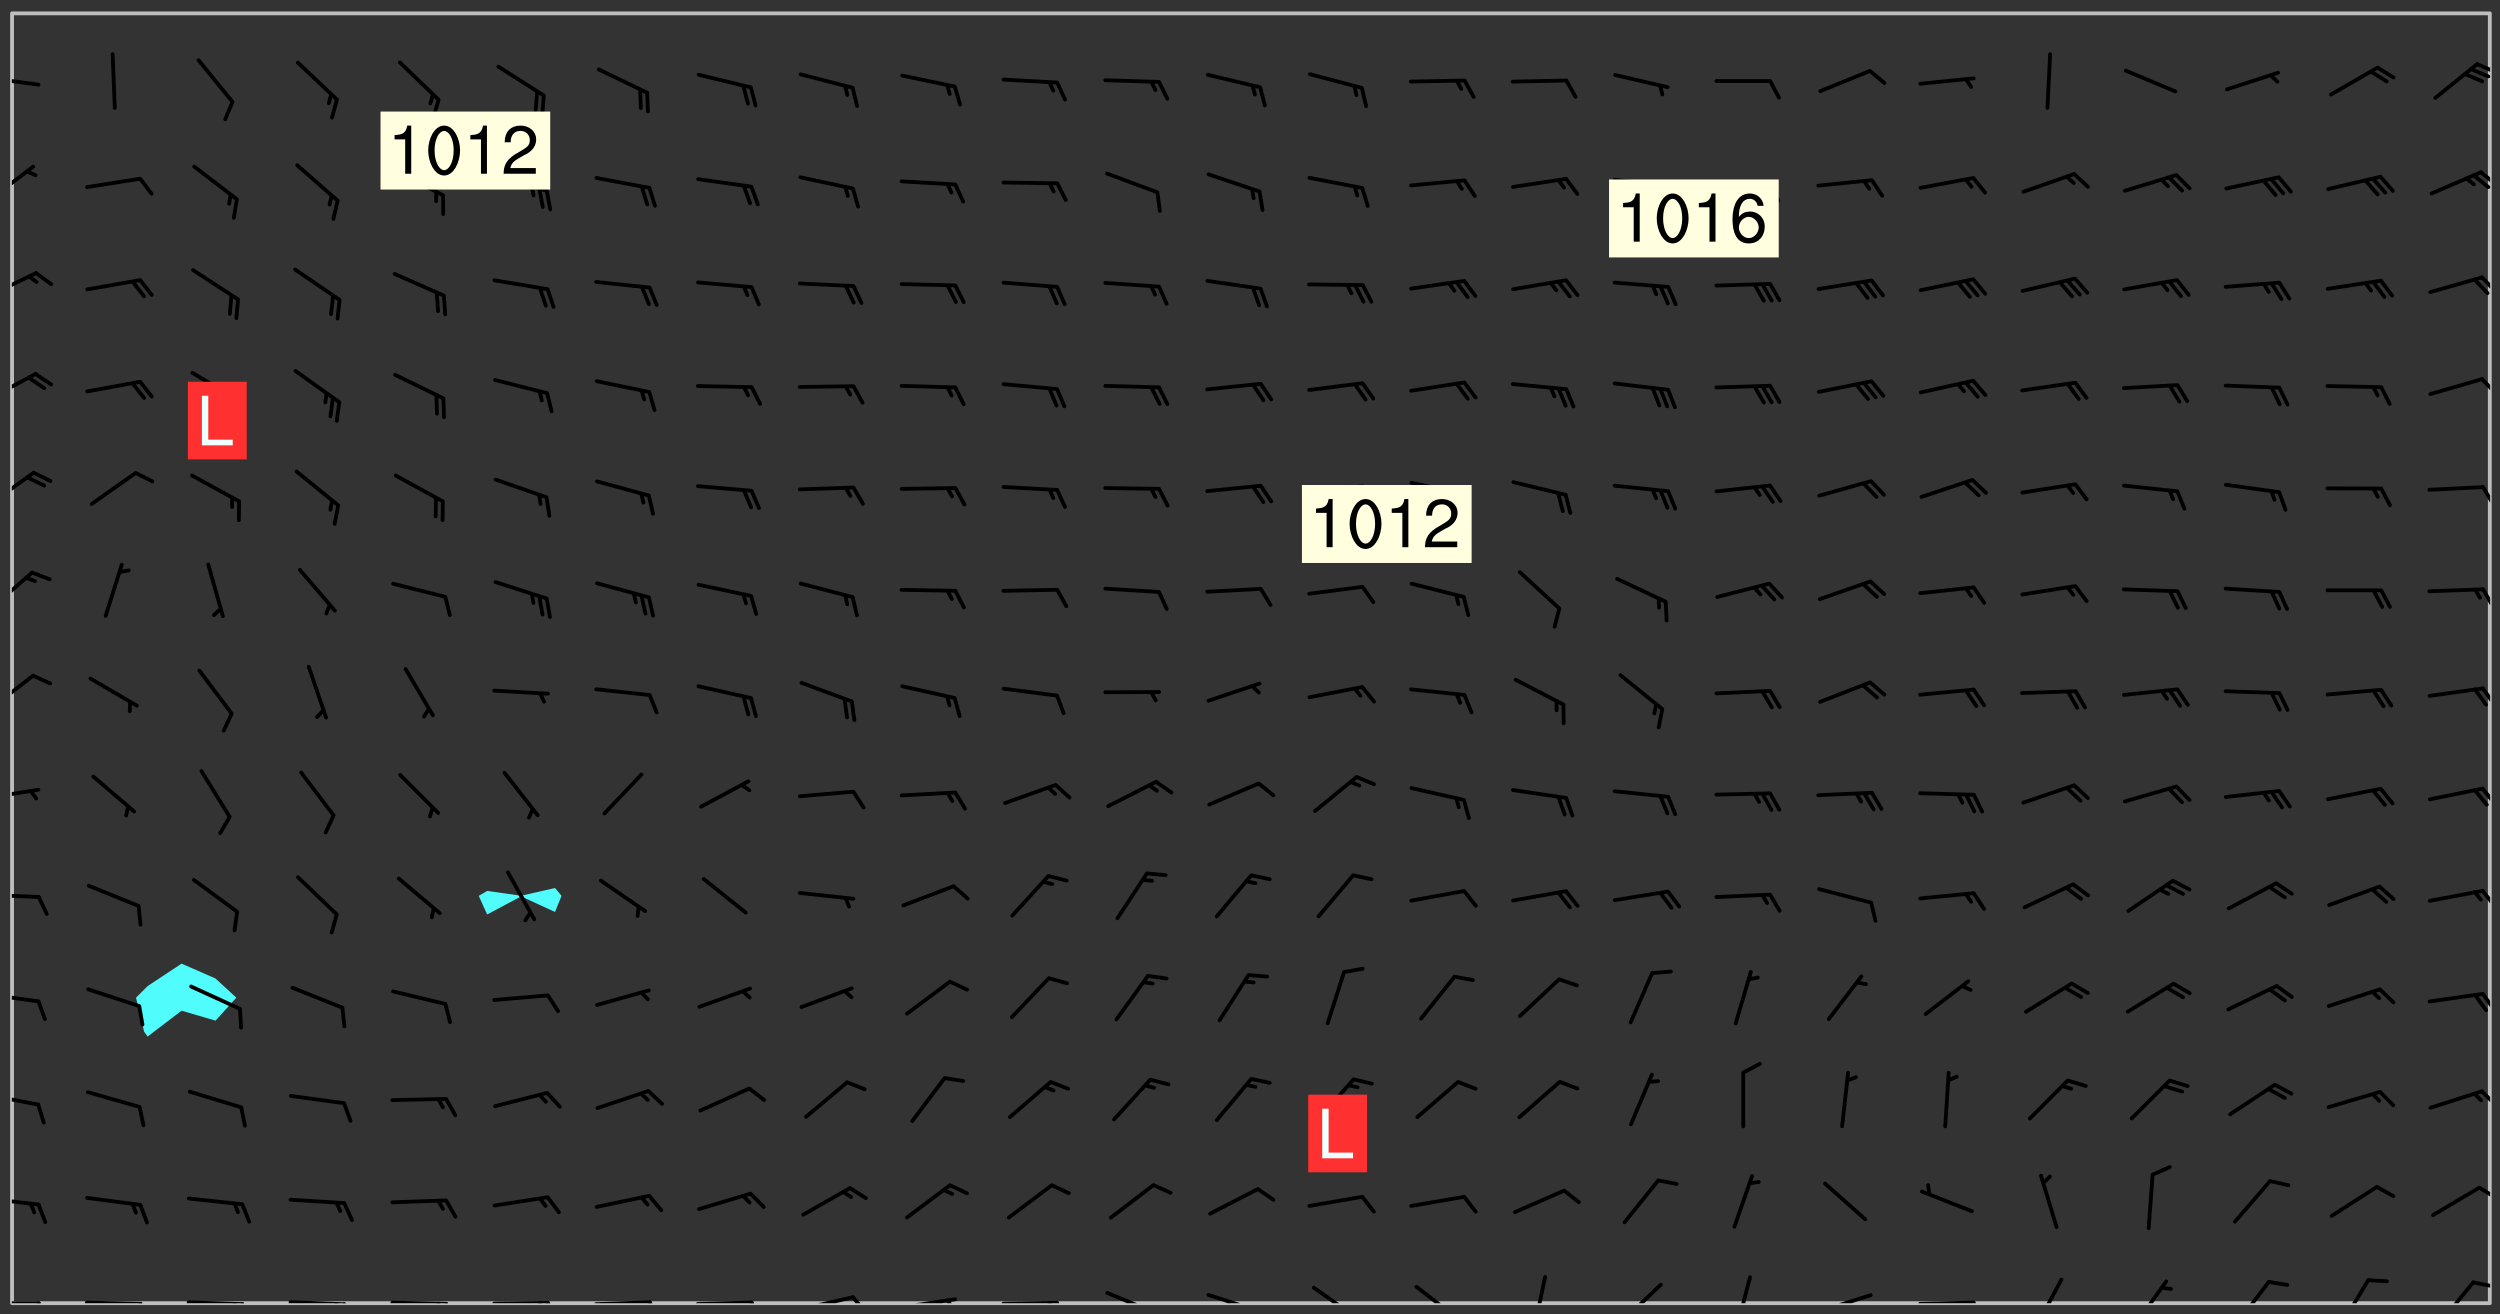 <svg xmlns="http://www.w3.org/2000/svg" role="img" xmlns:xlink="http://www.w3.org/1999/xlink" viewBox="142.45 309.95 326.84 171.84"><rect x="142.45" y="309.95" width="326.84" height="171.84" fill="#333333" stroke="none"/><defs><clipPath id="clip2"><path d="M 144 311.672 L 145 311.672 L 145 480.328 L 144 480.328 Z M 144 311.672"/></clipPath><clipPath id="clip3"><path d="M 144 311.672 L 468 311.672 L 468 480.328 L 144 480.328 Z M 144 311.672"/></clipPath><clipPath id="clip4"><path d="M 467 311.672 L 468 311.672 L 468 480.328 L 467 480.328 Z M 467 311.672"/></clipPath><clipPath id="clip5"><path d="M 144 480 L 148 480 L 148 480.328 L 144 480.328 Z M 144 480"/></clipPath><clipPath id="clip6"><path d="M 147 480 L 149 480 L 149 480.328 L 147 480.328 Z M 147 480"/></clipPath><clipPath id="clip7"><path d="M 153 480 L 162 480 L 162 480.328 L 153 480.328 Z M 153 480"/></clipPath><clipPath id="clip8"><path d="M 160 480 L 163 480 L 163 480.328 L 160 480.328 Z M 160 480"/></clipPath><clipPath id="clip9"><path d="M 166 479 L 175 479 L 175 480.328 L 166 480.328 Z M 166 479"/></clipPath><clipPath id="clip10"><path d="M 173 480 L 176 480 L 176 480.328 L 173 480.328 Z M 173 480"/></clipPath><clipPath id="clip11"><path d="M 172 480 L 174 480 L 174 480.328 L 172 480.328 Z M 172 480"/></clipPath><clipPath id="clip12"><path d="M 180 479 L 188 479 L 188 480.328 L 180 480.328 Z M 180 479"/></clipPath><clipPath id="clip13"><path d="M 187 480 L 189 480 L 189 480.328 L 187 480.328 Z M 187 480"/></clipPath><clipPath id="clip14"><path d="M 186 480 L 188 480 L 188 480.328 L 186 480.328 Z M 186 480"/></clipPath><clipPath id="clip15"><path d="M 193 480 L 202 480 L 202 480.328 L 193 480.328 Z M 193 480"/></clipPath><clipPath id="clip16"><path d="M 200 480 L 203 480 L 203 480.328 L 200 480.328 Z M 200 480"/></clipPath><clipPath id="clip17"><path d="M 199 480 L 201 480 L 201 480.328 L 199 480.328 Z M 199 480"/></clipPath><clipPath id="clip18"><path d="M 206 480 L 215 480 L 215 480.328 L 206 480.328 Z M 206 480"/></clipPath><clipPath id="clip19"><path d="M 213 480 L 216 480 L 216 480.328 L 213 480.328 Z M 213 480"/></clipPath><clipPath id="clip20"><path d="M 212 480 L 214 480 L 214 480.328 L 212 480.328 Z M 212 480"/></clipPath><clipPath id="clip21"><path d="M 220 479 L 228 479 L 228 480.328 L 220 480.328 Z M 220 479"/></clipPath><clipPath id="clip22"><path d="M 227 479 L 229 479 L 229 480.328 L 227 480.328 Z M 227 479"/></clipPath><clipPath id="clip23"><path d="M 233 479 L 241 479 L 241 480.328 L 233 480.328 Z M 233 479"/></clipPath><clipPath id="clip24"><path d="M 240 479 L 243 479 L 243 480.328 L 240 480.328 Z M 240 479"/></clipPath><clipPath id="clip25"><path d="M 246 479 L 255 479 L 255 480.328 L 246 480.328 Z M 246 479"/></clipPath><clipPath id="clip26"><path d="M 253 479 L 256 479 L 256 480.328 L 253 480.328 Z M 253 479"/></clipPath><clipPath id="clip27"><path d="M 260 479 L 268 479 L 268 480.328 L 260 480.328 Z M 260 479"/></clipPath><clipPath id="clip28"><path d="M 266 479 L 268 479 L 268 480.328 L 266 480.328 Z M 266 479"/></clipPath><clipPath id="clip29"><path d="M 273 480 L 281 480 L 281 480.328 L 273 480.328 Z M 273 480"/></clipPath><clipPath id="clip30"><path d="M 279 480 L 281 480 L 281 480.328 L 279 480.328 Z M 279 480"/></clipPath><clipPath id="clip31"><path d="M 286 478 L 294 478 L 294 480.328 L 286 480.328 Z M 286 478"/></clipPath><clipPath id="clip32"><path d="M 300 478 L 308 478 L 308 480.328 L 300 480.328 Z M 300 478"/></clipPath><clipPath id="clip33"><path d="M 305 480 L 307 480 L 307 480.328 L 305 480.328 Z M 305 480"/></clipPath><clipPath id="clip34"><path d="M 313 478 L 321 478 L 321 480.328 L 313 480.328 Z M 313 478"/></clipPath><clipPath id="clip35"><path d="M 327 477 L 334 477 L 334 480.328 L 327 480.328 Z M 327 477"/></clipPath><clipPath id="clip36"><path d="M 342 476 L 345 476 L 345 480.328 L 342 480.328 Z M 342 476"/></clipPath><clipPath id="clip37"><path d="M 354 477 L 360 477 L 360 480.328 L 354 480.328 Z M 354 477"/></clipPath><clipPath id="clip38"><path d="M 369 476 L 372 476 L 372 480.328 L 369 480.328 Z M 369 476"/></clipPath><clipPath id="clip39"><path d="M 380 479 L 388 479 L 388 480.328 L 380 480.328 Z M 380 479"/></clipPath><clipPath id="clip40"><path d="M 393 480 L 401 480 L 401 480.328 L 393 480.328 Z M 393 480"/></clipPath><clipPath id="clip41"><path d="M 408 476 L 413 476 L 413 480.328 L 408 480.328 Z M 408 476"/></clipPath><clipPath id="clip42"><path d="M 421 477 L 426 477 L 426 480.328 L 421 480.328 Z M 421 477"/></clipPath><clipPath id="clip43"><path d="M 434 477 L 440 477 L 440 480.328 L 434 480.328 Z M 434 477"/></clipPath><clipPath id="clip44"><path d="M 448 477 L 453 477 L 453 480.328 L 448 480.328 Z M 448 477"/></clipPath><clipPath id="clip45"><path d="M 461 477 L 467 477 L 467 480.328 L 461 480.328 Z M 461 477"/></clipPath><clipPath id="clip46"><path d="M 465 477 L 468 477 L 468 479 L 465 479 Z M 465 477"/></clipPath><clipPath id="clip47"><path d="M 144 466 L 148 466 L 148 468 L 144 468 Z M 144 466"/></clipPath><clipPath id="clip48"><path d="M 466 464 L 468 464 L 468 467 L 466 467 Z M 466 464"/></clipPath><clipPath id="clip49"><path d="M 144 452 L 148 452 L 148 455 L 144 455 Z M 144 452"/></clipPath><clipPath id="clip50"><path d="M 466 452 L 468 452 L 468 455 L 466 455 Z M 466 452"/></clipPath><clipPath id="clip51"><path d="M 144 439 L 148 439 L 148 442 L 144 442 Z M 144 439"/></clipPath><clipPath id="clip52"><path d="M 466 439 L 468 439 L 468 443 L 466 443 Z M 466 439"/></clipPath><clipPath id="clip53"><path d="M 144 426 L 148 426 L 148 428 L 144 428 Z M 144 426"/></clipPath><clipPath id="clip54"><path d="M 466 426 L 468 426 L 468 429 L 466 429 Z M 466 426"/></clipPath><clipPath id="clip55"><path d="M 144 412 L 148 412 L 148 415 L 144 415 Z M 144 412"/></clipPath><clipPath id="clip56"><path d="M 466 412 L 468 412 L 468 416 L 466 416 Z M 466 412"/></clipPath><clipPath id="clip57"><path d="M 144 398 L 148 398 L 148 403 L 144 403 Z M 144 398"/></clipPath><clipPath id="clip58"><path d="M 466 399 L 468 399 L 468 403 L 466 403 Z M 466 399"/></clipPath><clipPath id="clip59"><path d="M 144 384 L 147 384 L 147 390 L 144 390 Z M 144 384"/></clipPath><clipPath id="clip60"><path d="M 466 386 L 468 386 L 468 390 L 466 390 Z M 466 386"/></clipPath><clipPath id="clip61"><path d="M 144 371 L 148 371 L 148 377 L 144 377 Z M 144 371"/></clipPath><clipPath id="clip62"><path d="M 466 373 L 468 373 L 468 376 L 466 376 Z M 466 373"/></clipPath><clipPath id="clip63"><path d="M 144 358 L 148 358 L 148 363 L 144 363 Z M 144 358"/></clipPath><clipPath id="clip64"><path d="M 466 359 L 468 359 L 468 362 L 466 362 Z M 466 359"/></clipPath><clipPath id="clip65"><path d="M 144 345 L 148 345 L 148 349 L 144 349 Z M 144 345"/></clipPath><clipPath id="clip66"><path d="M 466 345 L 468 345 L 468 349 L 466 349 Z M 466 345"/></clipPath><clipPath id="clip67"><path d="M 144 331 L 148 331 L 148 337 L 144 337 Z M 144 331"/></clipPath><clipPath id="clip68"><path d="M 466 332 L 468 332 L 468 335 L 466 335 Z M 466 332"/></clipPath><clipPath id="clip69"><path d="M 465 332 L 468 332 L 468 335 L 465 335 Z M 465 332"/></clipPath><clipPath id="clip70"><path d="M 144 319 L 148 319 L 148 322 L 144 322 Z M 144 319"/></clipPath><clipPath id="clip71"><path d="M 466 318 L 468 318 L 468 320 L 466 320 Z M 466 318"/></clipPath><clipPath id="clip72"><path d="M 465 318 L 468 318 L 468 321 L 465 321 Z M 465 318"/></clipPath><g id="surface526" clip-path="url(#clip1)"><path fill="#fff" fill-opacity="0" fill-rule="evenodd" d="M 0 0 L 1000 0 L 1000 1000 L 0 1000 Z M 0 0"/><path fill="#d3d3d3" fill-opacity="0" fill-rule="evenodd" d="M162.152 355.867L161.918 356.16 161.977 356.395 162.094 356.566 162.27 356.801 162.562 357.148 162.676 357.207 162.793 357.035 162.852 356.801 163.027 356.625 163.492 356.449 164.191 356.449 164.426 356.742 164.715 357.559 164.773 357.734 164.949 357.965 165.301 358.199 166 358.898 166.172 359.074 166.406 359.422 166.641 359.832 166.93 360.414 167.34 360.879 167.57 361.113 167.805 361.289 167.922 361.52 168.098 361.812 168.27 362.977 168.27 363.211 168.328 363.5 168.387 363.617 168.504 363.734 168.852 364.145 168.969 364.316 169.145 364.492 169.32 364.727 169.438 364.898 169.609 365.25 169.668 365.484 169.902 365.891 170.137 365.832 169.961 366.008 169.902 366.938 169.32 366.938 169.086 366.824 168.738 366.938 168.621 367.055 168.562 367.348 168.504 367.523 168.387 367.695 167.922 367.988 167.863 368.223 167.805 368.336 167.805 368.98 167.863 369.152 167.863 369.562 167.922 369.621 167.922 370.027 167.98 370.434 168.098 370.609 168.156 370.668 168.387 371.309 168.328 371.602 168.328 372.301 168.27 372.883 168.27 373.117 168.211 373.348 168.156 373.699 168.156 375.621 168.211 375.738 168.637 375.738 168.27 375.855 168.246 376.207 169.137 377.375 170.879 377.914 172.219 378.273 172.219 378.812 172.309 379.621 172.844 380.336 174.363 380.605 175.254 380.52 175.344 381.684 175.879 381.863 177.039 381.684 179.094 380.699 180.254 380.336 182.133 380.16 183.828 379.98 183.648 380.699 182.133 380.785 180.883 380.875 180.078 381.145 179.004 381.953 179.273 382.672 179.809 383.57 179.629 384.195 179.363 385.004 179.629 386.082 180.254 386.98 181.059 387.16 182.309 386.98 182.043 387.703 182.141 388.207 182.195 388.5 182.195 388.672 182.254 388.965 182.254 389.371 182.43 389.488 182.781 389.605 183.188 389.605 183.48 389.43 183.594 389.312 183.652 389.195 183.77 388.965 183.828 388.789 184.18 388.324 184.41 388.148 184.586 388.09 184.762 388.148 184.82 388.324 184.938 389.312 184.992 389.781 185.051 389.953 185.168 390.188 185.344 390.246 186.16 390.305 186.449 390.305 186.566 390.539 186.625 390.945 186.684 391.297 186.684 392.402 186.801 392.695 186.918 393.043 187.207 393.742 187.383 394.094 187.965 394.848 188.316 395.023 188.488 395.082 188.957 395.316 189.598 395.781 189.945 396.016 190.238 396.191 190.531 396.246 190.762 396.309 191.578 396.656 191.871 396.832 191.984 397.004 192.336 397.355 192.453 397.531 192.977 398.172 192.977 398.461 193.035 398.812 193.035 399.16 193.094 399.512 193.152 399.801 193.27 399.859 193.441 399.918 193.617 399.918 194.199 400.152 194.375 400.27 194.551 400.559 194.727 400.793 194.84 401.027 195.133 401.258 195.25 401.375 195.25 401.785 195.309 401.84 195.598 402.074 195.832 402.191 195.891 402.309 196.008 402.48 196.066 402.598 196.297 402.832 196.355 403.008 196.59 403.066 196.707 403.125 196.59 403.238 196.531 403.355 196.531 403.473 196.414 403.766 196.297 404.055 196.297 404.637 196.473 404.754 196.59 404.812 196.648 404.93 196.766 405.047 196.879 405.105 197.055 405.453 197.113 405.805 197.172 406.211 197.172 406.387 197.113 406.562 196.996 407.262 196.996 407.434 197.113 407.609 197.406 407.902 197.812 407.902 197.988 408.02 198.105 408.191 198.223 408.484 198.223 408.719 197.695 408.719 197.465 408.484 197.23 408.484 197.055 408.543 196.996 409.242 197.055 409.59 197.172 409.766 197.348 410.176 197.465 410.406 197.754 410.875 197.93 410.93 198.453 410.93 198.688 410.988 199.445 411.629 199.504 411.922 199.504 412.156 199.562 412.215 199.793 412.562 199.793 412.914 199.676 413.086 199.676 413.379 199.969 413.668 200.262 413.844 200.434 413.902 200.727 414.078 201.02 414.195 201.602 414.602 201.891 414.836 202.184 415.012 202.402 415.172 202.418 415.184 202.648 415.359 203.289 415.883 203.465 416.117 203.582 416.293 203.758 416.469 203.871 416.641 203.871 417.281 203.988 417.457 204.457 417.574 205.039 417.691 205.273 417.75 205.504 417.863 205.797 417.98 205.91 418.039 206.496 418.391 206.785 418.562 206.961 418.625 207.137 418.68 207.312 418.738 208.012 419.09 208.301 419.266 208.535 419.32 208.824 419.496 209.059 419.613 209.699 420.02 209.992 420.137 210.164 420.195 210.398 420.254 210.809 420.312 211.039 420.371 211.273 420.488 211.332 420.66 210.922 420.836 211.391 420.895 211.449 421.188 211.562 421.422 211.738 421.477 211.973 421.535 212.148 421.594 212.555 421.711 213.195 421.945 213.312 422.117 213.371 422.352 213.371 422.527 213.312 422.645 213.254 423.051 213.488 423.285 213.605 423.344 213.953 423.461 214.594 423.691 214.77 423.809 215.059 423.926 215.234 424.102 215.469 424.566 216.051 425.672 216.227 425.848 216.574 426.023 216.75 426.141 217.102 426.258 218.148 426.781 218.383 426.84 218.848 426.953 219.141 427.012 219.605 427.188 220.363 427.77 220.598 428.004 220.945 428.469 221.121 428.645 221.41 428.879 222.227 429.578 222.52 429.754 222.809 430.043 223.102 430.219 223.395 430.508 224.09 431.148 224.266 431.324 224.559 431.559 224.848 431.793 225.316 432.082 225.957 432.664 226.305 432.898 226.539 433.191 226.887 433.539 227.238 434.004 228.172 434.996 228.52 435.402 228.637 435.578 228.871 435.637 228.984 435.754 229.629 435.93 229.859 436.043 230.094 436.102 230.387 436.277 230.617 436.395 231.551 437.094 231.957 437.5 232.191 437.676 232.598 437.852 232.832 437.969 233.648 438.316 233.996 438.551 234.23 438.668 234.523 438.957 234.754 439.074 235.512 439.426 235.863 439.598 236.094 439.656 236.387 439.773 236.621 439.832 237.492 440.008 238.309 440.008 238.777 440.238 238.949 440.297 239.824 440.996 240.289 441.113 240.582 441.172 240.758 441.23 240.988 441.289 241.457 441.348 241.805 441.406 242.156 441.465 242.562 441.523 242.855 441.523 243.027 441.582 243.027 441.812 243.203 441.988 243.496 441.988 243.844 442.047 244.195 442.105 244.895 442.223 245.535 442.223 246 441.988 246.293 441.812 246.465 441.695 246.875 441.523 247.164 441.348 248.098 440.883 248.566 440.59 249.09 440.297 249.555 440.125 250.02 439.949 251.07 439.484 251.359 439.367 251.77 439.25 252.059 439.133 252.586 438.957 254.102 438.258 254.684 437.91 254.973 437.852 255.266 437.793 255.613 437.676 256.488 437.445 256.84 437.328 256.953 437.328 257.188 437.27 258.062 437.035 258.297 436.977 259.109 436.977 259.461 436.918 260.277 436.801 260.449 436.742 260.801 436.688 261.094 436.629 261.324 436.57 262.141 436.395 262.316 436.336 262.664 436.336 262.898 436.277 263.363 436.16 264.121 435.988 264.355 435.93 264.703 435.93 265.113 435.812 265.402 435.754 266.688 435.695 266.977 435.695 267.387 435.637 267.617 435.578 267.793 435.578 268.668 435.461 269.074 435.461 269.484 435.344 269.832 435.344 270.184 435.23 271.055 435.172 272.805 435.172 273.852 435.461 274.262 435.578 274.551 435.695 274.902 435.812 275.191 435.93 276.242 436.102 276.531 436.16 276.824 436.16 277.117 436.219 277.289 436.277 277.699 436.336 277.871 436.395 277.988 436.453 278.105 436.453 278.223 436.512 278.574 436.57 278.688 436.57 279.098 436.637 281.02 437.031 282.945 437.426 284.465 437.875 286.16 438.594 288.305 439.398 289.91 438.68 291.34 437.875 292.5 436.797 293.75 436.348 296.785 435.629 298.66 435.27 300.805 433.922 303.039 432.668 305.539 431.41 307.234 430.961 309.02 430.781 310.18 430.512 310.805 431.051 312.145 430.781 312.859 429.793 313.844 428.449 314.289 428.27 315.094 427.91 316.969 427.371 318.754 426.922 320.004 426.652 321.164 426.562 322.863 426.473 324.824 426.203 326.074 426.113 326.613 426.113 327.238 426.023 328.129 426.023 330.273 425.844 332.684 425.664 335.273 425.574 336.969 425.754 338.578 425.844 340.008 426.203 341.168 426.922 343.043 427.91 344.203 429.438 344.469 430.152 345.098 430.242 345.453 431.141 345.988 431.68 346.523 433.207 347.598 433.566 348.133 433.566 347.328 434.102 347.418 435.809 348.133 438.504 349.023 439.309 349.918 440.297 350.633 441.555 352.418 442.094 353.938 441.914 354.293 443.258 355.902 442.453 356.883 441.914 357.152 442.184 357.469 441.969 357.688 441.824 358.488 442.273 358.938 441.914 359.293 441.914 359.828 441.645 360.367 440.926 360.902 440.656 361.527 439.668 362.688 440.117 363.527 440.488 364.922 441.105 366.617 440.926 368.223 440.926 370.008 441.016 370.188 439.309 370.723 437.965 371.527 438.234 372.02 439.082 372.422 439.488 372.332 440.027 372.332 440.387 373.047 440.836 373.758 440.566 375.188 440.566 375.547 441.555 375.992 442.812 376.707 444.156 377.957 444.785 379.652 445.414 380.367 445.234 380.547 444.695 381.527 444.605 381.977 444.965 382.062 446.223 381.797 446.852 381.262 447.031 381.262 447.57 381.977 448.555 382.242 449.094 383.227 450.082 384.027 451.16 383.762 451.52 383.672 452.418 383.047 454.75 382.691 456.816 382.602 458.609 382.422 459.328 382.332 459.867 382.332 461.305 381.352 463.188 380.992 464.895 380.457 465.793 379.652 466.961 379.387 467.5 381.441 468.754 381.527 469.113 381.172 469.652 381.082 469.473 381.082 470.281 381.172 471.719 380.727 472.434 379.652 472.527 379.387 473.242 379.922 474.141 380.727 474.859 381.887 475.668 383.227 475.938 383.672 476.297 383.316 476.746 381.527 476.656 380.277 476.207 379.562 475.488 378.938 475.398 378.762 478.988 378.574 480.297 467.934 480.297 467.934 311.703 412.664 311.703 412.664 360.785 413.426 360.91 416.715 361.453 418.738 364.289 418.738 367.043 421.09 367.375 423.438 367.707 427.488 367.707 426.109 371.867 424.086 372.574 422.062 373.277 421.52 373.621 418.926 375.238 418.738 375.355 416.715 373.277 415.984 370.535 413.312 368.457 411.938 364.957 411.871 364.875 409.914 362.203 412.664 360.785 412.664 311.703 294.422 311.703 294.422 403.117 294.539 403.148 294.672 403.16 294.746 403.234 294.852 403.281 294.941 403.34 295.027 403.398 295.117 403.457 295.414 403.754 295.473 403.844 295.504 403.961 295.531 404.078 295.547 404.215 295.516 404.332 295.457 404.422 295.398 404.508 295.355 404.613 295.309 404.715 295.281 404.836 295.281 404.98 295.457 405.25 295.605 405.398 295.68 405.484 295.754 405.559 295.797 405.664 295.859 405.754 295.918 405.84 295.961 405.945 296.02 406.035 296.066 406.137 296.109 406.242 296.168 406.328 296.285 406.508 296.359 406.582 296.422 406.668 296.48 406.758 296.523 406.863 296.582 406.953 296.641 407.039 296.703 407.129 296.762 407.219 296.805 407.32 296.922 407.5 296.996 407.574 297.055 407.66 297.129 407.734 297.219 407.793 297.324 407.84 297.473 407.84 297.605 407.824 297.738 407.84 297.84 407.793 297.914 407.719 297.961 407.617 297.945 407.484 297.945 407.336 297.898 407.23 297.871 407.113 297.824 407.012 297.797 406.891 297.754 406.789 297.691 406.699 297.648 406.598 297.605 406.492 297.574 406.375 297.559 406.242 297.547 406.105 297.633 406.047 297.691 405.961 297.812 405.93 297.855 406.035 297.871 406.168 297.871 406.285 297.93 406.387 297.988 406.477 298.078 406.535 298.227 406.684 298.285 406.773 298.328 406.879 298.316 406.98 298.402 407.039 298.508 407.086 298.594 407.145 298.684 407.203 298.758 407.277 298.641 407.305 298.535 407.352 298.449 407.41 298.375 407.484 298.316 407.574 298.254 407.66 298.227 407.781 298.18 407.883 298.137 407.988 298.105 408.105 298.094 408.238 298.078 408.371 298.078 408.52 298.105 408.637 298.152 408.742 298.195 408.844 298.254 408.934 298.328 409.008 298.418 409.066 298.492 409.141 298.582 409.199 298.641 409.289 298.684 409.395 298.73 409.496 298.848 409.527 298.98 409.543 299.129 409.543 299.246 409.512 299.352 409.555 299.395 409.66 299.441 409.762 299.469 409.883 299.5 410 299.527 410.117 299.559 410.238 299.586 410.355 299.691 410.398 299.793 410.445 299.926 410.43 300.074 410.578 300.137 410.664 300.211 410.738 300.281 410.812 300.371 410.875 300.477 410.918 300.578 410.961 300.695 410.992 300.832 411.008 300.949 410.977 301.023 410.902 301.051 410.785 301.039 410.652 301.008 410.531 300.98 410.414 301.023 410.309 301.141 410.309 301.23 410.371 301.348 410.398 301.496 410.398 301.629 410.414 301.777 410.414 301.91 410.43 302.043 410.414 302.191 410.414 302.324 410.398 302.457 410.387 302.594 410.398 302.711 410.371 302.844 410.355 303.035 410.297 302.977 410.473 302.961 410.605 302.934 410.727 302.918 410.859 302.859 410.945 302.727 410.961 302.621 411.008 302.516 411.051 302.398 411.082 302.281 411.109 302.016 411.141 301.867 411.141 301.734 411.156 301.66 411.23 301.719 411.316 301.867 411.465 301.984 411.645 302.059 411.715 302.148 411.777 302.238 411.836 302.324 411.895 302.414 411.953 302.516 411.996 302.621 412.059 302.727 412.102 302.812 412.16 302.918 412.207 303.02 412.25 303.199 412.367 303.258 412.457 303.215 412.559 303.168 412.664 303.184 412.797 303.406 413.02 303.465 413.109 303.508 413.211 303.539 413.332 303.582 413.434 303.598 413.566 303.629 413.684 303.641 413.82 303.672 413.938 303.82 414.086 303.922 414.129 304.027 414.172 304.145 414.203 304.277 414.219 304.414 414.234 304.531 414.234 304.648 414.203 304.738 414.145 304.781 414.039 304.828 413.938 304.871 413.832 304.902 413.715 304.914 413.582 304.914 413.434 304.902 413.301 304.887 413.168 304.855 413.051 304.812 412.945 304.766 412.84 304.723 412.738 304.68 412.633 304.664 412.5 304.68 412.367 304.707 412.25 304.738 412.133 304.766 412.012 304.812 411.91 304.902 411.852 304.988 411.789 305.062 411.715 305.152 411.656 305.375 411.434 305.434 411.348 305.508 411.273 305.625 411.094 305.684 411.008 305.684 410.859 305.609 410.785 305.508 410.738 305.402 410.695 305.301 410.652 305.242 410.562 305.195 410.457 305.168 410.34 305.258 410.281 305.375 410.25 305.477 410.207 305.656 410.09 305.805 409.941 305.816 409.809 305.805 409.703 305.715 409.645 305.582 409.66 305.434 409.66 305.301 409.676 305.168 409.66 305.047 409.629 304.961 409.57 304.887 409.496 304.828 409.406 304.766 409.32 304.648 409.141 304.59 409.055 304.621 408.934 304.707 408.875 304.828 408.844 304.887 408.758 304.887 408.637 304.855 408.52 304.797 408.43 304.738 408.344 304.691 408.238 304.664 408.121 304.648 407.988 304.707 407.898 304.781 407.824 304.871 407.766 304.988 407.586 305.062 407.512 305.121 407.426 305.27 407.277 305.391 407.246 305.523 407.23 305.656 407.246 305.73 407.32 305.773 407.426 305.789 407.559 305.758 407.676 305.641 407.707 305.508 407.719 305.359 407.867 305.316 407.973 305.27 408.074 305.242 408.195 305.211 408.312 305.211 408.461 305.242 408.578 305.285 408.684 305.344 408.773 305.418 408.844 305.492 408.918 305.609 408.949 305.73 408.977 305.848 408.949 305.98 408.934 306.098 408.934 306.188 408.992 306.262 409.066 306.309 409.172 306.367 409.258 306.469 409.305 306.602 409.32 306.707 409.363 306.793 409.422 306.781 409.527 306.707 409.602 306.527 409.719 306.469 409.809 306.379 409.867 306.309 409.941 306.234 410.016 306.172 410.105 306.145 410.223 306.129 410.355 306.145 410.488 306.129 410.621 306.129 410.77 306.145 410.902 306.172 411.02 306.203 411.141 306.277 411.215 306.367 411.273 306.453 411.332 306.543 411.391 306.66 411.422 306.66 411.508 306.559 411.555 306.469 411.613 306.203 411.645 306.086 411.672 305.938 411.672 305.832 411.715 305.73 411.762 305.672 411.852 305.609 412.086 305.598 412.219 305.566 412.34 305.551 412.473 305.551 412.766 305.539 412.898 305.551 413.035 305.566 413.168 305.699 413.184 305.832 413.195 305.953 413.227 306.039 413.285 306.113 413.359 306.16 413.465 306.203 413.566 306.219 413.699 306.219 414.145 306.203 414.277 306.203 414.723 306.234 414.988 306.262 415.105 306.277 415.238 306.309 415.355 306.395 415.566 306.426 415.832 306.426 415.98 306.395 416.098 306.367 416.215 306.336 416.336 306.309 416.453 306.277 416.57 306.246 416.691 306.234 416.824 306.219 416.957 306.309 417.016 306.426 416.984 306.527 417 306.574 417.105 306.543 417.371 306.543 417.812 306.5 417.918 306.453 418.023 306.41 418.125 306.367 418.23 306.309 418.316 306.277 418.438 306.234 418.555 306.203 418.672 306.188 418.805 306.203 418.938 306.262 419.027 306.367 419.074 306.453 419.133 306.512 419.219 306.5 419.355 306.469 419.473 306.426 419.574 306.426 420.02 306.41 420.152 306.41 420.301 306.379 420.418 306.336 420.523 306.309 420.641 306.262 420.746 306.219 420.848 306.188 420.969 306.16 421.086 306.129 421.219 306.098 421.336 306.07 421.453 306.027 421.559 305.996 421.676 305.965 421.797 305.953 421.93 305.938 422.062 305.938 422.359 305.965 422.477 305.965 422.625 306.012 423.023 306.039 423.141 306.098 423.23 306.219 423.262 306.367 423.262 306.5 423.246 306.559 423.336 306.559 423.453 306.5 423.543 306.41 423.602 306.309 423.645 306.203 423.691 306.113 423.75 306.027 423.809 305.891 423.824 305.773 423.793 305.641 423.777 305.539 423.824 305.477 423.91 305.465 424.047 305.449 424.18 305.418 424.297 305.391 424.414 305.375 424.547 305.344 424.668 305.344 424.965 305.359 425.098 305.391 425.215 305.391 425.363 305.402 425.496 305.402 425.645 305.375 425.762 305.328 425.863 305.301 425.984 305.27 426.102 305.211 426.191 305.137 426.266 305.035 426.309 304.93 426.355 304.812 426.383 304.691 426.414 304.59 426.367 304.648 426.281 304.754 426.234 304.781 426.117 304.812 426 304.84 425.879 304.871 425.762 304.871 425.613 304.887 425.48 304.855 425.363 304.812 425.258 304.707 425.273 304.633 425.348 304.531 425.391 304.441 425.453 304.367 425.527 304.324 425.629 304.309 425.762 304.277 425.879 304.25 426 304.219 426.117 304.191 426.234 304.16 426.355 304.133 426.473 304.102 426.59 304.059 426.695 303.969 426.754 303.879 426.754 303.762 426.723 303.73 426.637 303.746 426.5 303.715 426.383 303.715 426.234 303.703 426.102 303.703 425.953 303.641 425.719 303.613 425.598 303.57 425.496 303.523 425.391 303.465 425.305 303.406 425.215 303.363 425.109 303.301 425.023 303.152 424.875 303.082 424.801 302.977 424.754 302.871 424.711 302.77 424.668 302.473 424.371 302.383 424.297 302.297 424.238 302.191 424.195 302.102 424.133 302.016 424.074 301.91 424.031 301.82 423.973 301.734 423.91 301.66 423.84 301.555 423.793 301.469 423.734 301.363 423.691 301.273 423.629 301.172 423.586 301.066 423.543 300.98 423.484 300.875 423.438 300.77 423.395 300.668 423.348 300.578 423.289 300.477 423.246 300.371 423.203 300.281 423.141 300.164 423.113 300.031 423.098 299.898 423.113 299.75 423.113 299.617 423.129 299.5 423.098 299.41 423.039 299.336 422.965 299.246 422.906 299.145 422.859 298.996 422.859 298.875 422.832 298.773 422.789 298.699 422.715 298.582 422.535 298.492 422.477 298.391 422.434 298.301 422.371 298.195 422.328 298.105 422.27 298.02 422.211 297.914 422.164 297.855 422.078 297.797 421.988 297.754 421.883 297.707 421.781 297.633 421.707 297.547 421.648 297.473 421.574 297.383 421.516 297.16 421.293 297.117 421.188 297.086 420.922 297.191 420.879 297.336 420.879 297.441 420.922 297.516 420.996 297.605 421.055 297.691 421.113 297.797 421.16 297.887 421.219 298.035 421.367 298.105 421.441 298.254 421.59 298.316 421.676 298.391 421.75 298.477 421.809 298.551 421.883 298.641 421.945 298.73 422.004 298.816 422.062 299.086 422.238 299.188 422.285 299.293 422.328 299.395 422.371 299.441 422.297 299.5 422.211 299.574 422.137 299.645 422.062 299.75 422.105 299.824 422.18 299.883 422.27 299.926 422.371 299.973 422.477 300.016 422.582 300.137 422.609 300.254 422.582 300.328 422.492 300.371 422.387 300.43 422.297 300.504 422.223 300.609 422.18 300.727 422.152 300.859 422.164 300.949 422.223 301.098 422.371 301.156 422.461 301.199 422.566 301.246 422.668 301.289 422.773 301.332 422.875 301.438 422.922 301.543 422.965 301.676 422.98 301.762 422.922 301.82 422.832 301.895 422.758 302 422.715 302.117 422.742 302.223 422.789 302.324 422.832 302.43 422.875 302.531 422.922 302.711 423.039 302.711 423.156 302.695 423.289 302.711 423.422 302.727 423.559 302.785 423.645 302.887 423.691 303.008 423.719 303.125 423.75 303.273 423.75 303.391 423.719 303.449 423.629 303.629 423.512 303.688 423.422 303.762 423.348 303.82 423.262 303.938 423.082 304.117 422.965 304.234 422.996 304.324 423.055 304.367 423.129 304.352 423.262 304.352 423.379 304.441 423.438 304.59 423.438 304.723 423.422 304.855 423.41 305.121 423.379 305.227 423.336 305.344 423.305 305.465 423.277 305.539 423.203 305.609 423.129 305.672 423.039 305.656 422.934 305.609 422.832 305.508 422.789 305.402 422.773 305.285 422.801 305.02 422.832 304.871 422.832 304.797 422.758 304.707 422.699 304.59 422.668 304.473 422.641 304.34 422.625 304.191 422.625 304.059 422.641 303.762 422.641 303.656 422.594 303.508 422.445 303.465 422.344 303.406 422.254 303.629 422.031 303.715 421.973 303.82 421.93 303.938 421.898 304.07 421.883 304.203 421.898 304.34 421.914 304.441 421.957 304.574 421.945 304.664 421.883 304.766 421.84 304.828 421.75 304.781 421.648 304.691 421.59 304.574 421.559 304.473 421.516 304.414 421.426 304.352 421.336 304.352 421.219 304.367 421.086 304.473 421.039 304.547 420.969 304.547 420.848 304.457 420.789 304.426 420.672 304.516 420.613 304.59 420.539 304.633 420.434 304.691 420.344 304.738 420.242 304.754 420.109 304.754 419.961 304.707 419.855 304.664 419.754 304.574 419.695 304.441 419.68 304.34 419.637 304.203 419.621 304.086 419.59 303.641 419.59 303.508 419.574 303.375 419.562 303.242 419.547 303.125 419.516 302.977 419.516 302.844 419.5 302.711 419.488 302.445 419.457 302.324 419.414 302.238 419.355 302.164 419.281 302.164 419.133 302.176 419 302.281 418.953 302.383 418.91 302.516 418.895 302.668 418.895 302.801 418.879 303.094 418.879 303.215 418.91 303.316 418.953 303.406 419.012 303.641 419.074 303.762 419.027 303.852 418.969 303.953 418.926 304.086 418.91 304.191 418.953 304.293 419 304.426 419.012 304.547 418.984 304.691 418.984 304.812 418.953 304.93 418.926 305.035 418.879 305.109 418.805 305.195 418.746 305.344 418.598 305.402 418.512 305.449 418.406 305.477 418.289 305.492 418.184 305.391 418.141 305.301 418.082 305.184 418.051 305.078 418.008 304.988 417.945 304.914 417.859 304.84 417.785 304.738 417.742 304.633 417.695 304.531 417.652 304.473 417.562 304.426 417.461 304.34 417.25 304.277 417.164 304.219 417.074 304.145 417 304.059 416.941 303.789 416.941 303.672 416.973 303.582 417.031 303.48 417.074 303.348 417.09 303.242 417.074 303.215 416.957 303.152 416.867 303.035 416.836 302.934 416.793 302.785 416.645 302.754 416.527 302.738 416.422 302.812 416.348 302.992 416.23 303.109 416.203 303.227 416.172 303.363 416.188 303.465 416.23 303.57 416.273 303.672 416.32 303.777 416.363 303.895 416.395 304.027 416.41 304.145 416.438 304.277 416.453 304.383 416.438 304.473 416.379 304.398 416.305 304.293 416.262 304.219 416.188 304.145 416.098 303.996 415.949 303.91 415.891 303.82 415.832 303.746 415.758 303.656 415.699 303.555 415.652 303.434 415.625 303.332 415.578 303.227 415.535 303.109 415.504 303.008 415.461 302.887 415.43 302.738 415.43 302.621 415.461 302.516 415.504 302.43 415.566 302.25 415.684 302.164 415.742 302.074 415.801 301.969 415.848 301.883 415.906 301.777 415.949 301.676 415.992 301.57 416.039 301.496 416.113 301.438 416.203 301.379 416.289 301.332 416.395 301.273 416.48 301.199 416.555 301.066 416.543 300.949 416.512 300.832 416.512 300.758 416.586 300.668 416.645 300.594 416.719 300.504 416.777 300.418 416.836 300.312 416.883 300.211 416.926 300.074 416.941 299.973 416.898 299.824 416.75 299.719 416.703 299.633 416.703 299.527 416.75 299.426 416.793 299.305 416.824 299.188 416.793 299.113 416.719 299.113 416.602 299.145 416.48 299.219 416.41 299.277 416.32 299.352 416.246 299.469 416.215 299.574 416.172 299.867 416.172 300 416.156 300.137 416.141 300.238 416.098 300.328 416.039 300.43 415.992 300.52 415.934 300.652 415.922 300.742 415.98 300.875 415.992 300.965 415.934 301.051 415.875 301.156 415.832 301.246 415.773 301.332 415.711 301.422 415.652 301.57 415.504 301.629 415.418 301.688 415.328 301.793 415.285 301.926 415.27 302.043 415.297 302.164 415.328 302.223 415.27 302.281 415.18 302.312 414.914 302.34 414.797 302.445 414.809 302.578 414.824 302.68 414.781 302.77 414.723 302.828 414.633 302.902 414.559 302.961 414.469 303.008 414.367 303.02 414.234 303.008 414.102 302.961 413.996 302.812 413.848 302.754 413.758 302.695 413.672 302.652 413.566 302.652 413.121 302.668 412.988 302.668 412.84 302.68 412.707 302.621 412.648 302.531 412.707 302.43 412.664 302.25 412.547 302.164 412.488 302.102 412.398 302.043 412.309 301.969 412.234 301.883 412.176 301.762 412.207 301.66 412.219 301.555 412.266 301.469 412.324 301.363 412.367 301.215 412.516 301.125 412.574 301.039 412.633 300.949 412.695 300.844 412.738 300.711 412.754 300.711 412.633 300.816 412.59 300.934 412.559 301.008 412.488 301.051 412.383 301.051 412.234 301.023 412.117 300.875 411.969 300.742 411.953 300.594 411.953 300.477 411.984 300.371 412.027 300.27 412.07 300.18 412.133 300.062 412.16 299.988 412.086 300 411.953 299.957 411.852 299.914 411.746 299.824 411.688 299.707 411.715 299.586 411.746 299.469 411.777 299.367 411.82 299.246 411.852 299.145 411.895 299.039 411.938 298.949 411.996 298.848 412.012 298.848 411.895 298.863 411.762 298.805 411.672 298.73 411.715 298.582 411.863 298.523 411.953 298.449 412.027 298.402 412.133 298.359 412.234 298.285 412.309 298.227 412.398 298.152 412.473 298.094 412.559 298.02 412.633 297.93 412.695 297.855 412.766 297.781 412.84 297.68 412.855 297.547 412.871 297.441 412.828 297.441 412.707 297.59 412.559 297.633 412.457 297.691 412.367 297.738 412.266 297.781 412.16 297.84 412.07 297.871 411.953 297.914 411.852 297.945 411.73 297.973 411.613 298.02 411.508 298.062 411.406 298.105 411.301 298.18 411.23 298.27 411.168 298.359 411.109 298.461 411.066 298.758 411.066 299.023 411.035 299.129 410.992 299.055 410.918 298.938 410.887 298.832 410.844 298.742 410.785 298.641 410.738 298.551 410.68 298.449 410.637 298.344 410.594 298.254 410.531 298.168 410.473 298.062 410.43 297.961 410.387 297.84 410.355 297.723 410.324 297.621 410.281 297.5 410.25 297.398 410.207 297.309 410.148 297.266 410.043 297.25 409.91 297.352 409.867 297.484 409.852 297.621 409.867 297.754 409.852 297.855 409.809 297.914 409.719 297.93 409.613 297.84 409.555 297.766 409.48 297.664 409.438 297.574 409.379 297.426 409.23 297.383 409.125 297.367 408.992 297.367 408.699 297.309 408.609 297.219 408.551 297.145 408.477 297.102 408.371 297.07 408.254 297.012 408.164 296.938 408.09 296.82 408.062 296.746 407.988 296.656 407.93 296.566 407.867 296.48 407.809 296.406 407.734 296.348 407.648 296.301 407.543 296.215 407.484 296.066 407.336 295.871 407.277 295.738 407.293 295.637 407.336 295.562 407.41 295.516 407.512 295.473 407.617 295.414 407.707 295.355 407.793 295.059 408.09 294.969 408.148 294.883 408.148 294.82 408.062 294.777 407.957 294.809 407.84 294.867 407.75 294.895 407.633 294.883 407.5 294.793 407.438 294.688 407.484 294.57 407.512 294.453 407.543 294.184 407.719 294.082 407.766 293.965 407.793 293.859 407.84 293.77 407.898 293.668 407.941 293.609 407.855 293.562 407.75 293.578 407.617 293.625 407.512 293.695 407.438 293.77 407.367 293.828 407.277 293.828 407.129 293.785 407.023 293.547 407.023 293.445 407.07 293.414 407.188 293.387 407.305 293.355 407.426 293.281 407.469 293.148 407.484 293.074 407.438 293.031 407.336 292.988 407.23 292.941 407.129 292.898 407.023 292.777 407.055 292.676 407.098 292.543 407.113 292.426 407.145 292.32 407.188 292.23 407.246 292.129 407.293 292.008 407.32 291.875 407.336 291.773 407.293 291.715 407.203 291.668 407.098 291.625 406.996 291.582 406.891 291.582 406.773 291.641 406.684 291.727 406.625 291.906 406.508 292.008 406.461 292.113 406.418 292.219 406.359 292.32 406.316 292.41 406.254 292.512 406.211 292.617 406.152 292.719 406.105 292.809 406.047 292.914 406.004 293.016 405.961 293.105 405.898 293.207 405.855 293.344 405.84 293.461 405.871 293.562 405.914 293.684 405.945 293.785 405.988 293.891 406.035 293.992 406.078 294.098 406.121 294.199 406.168 294.305 406.211 294.406 406.254 294.512 406.301 294.598 406.359 294.703 406.402 294.82 406.434 294.926 406.477 295.027 406.523 295.117 406.582 295.223 406.625 295.324 406.668 295.43 406.715 295.547 406.742 295.648 406.789 295.77 406.816 295.918 406.816 296.004 406.758 296.02 406.656 296.078 406.566 296.051 406.449 295.977 406.375 295.859 406.195 295.785 406.121 295.695 406.047 295.516 405.93 295.43 405.871 295.324 405.828 295.223 405.781 294.953 405.605 294.895 405.516 294.82 405.441 294.762 405.352 294.719 405.25 294.688 405.133 294.672 404.996 294.672 404.434 294.66 404.301 294.645 404.168 294.613 404.051 294.598 403.918 294.586 403.785 294.555 403.664 294.332 403.441 294.273 403.355 294.258 403.25 294.289 403.133 294.422 403.117 294.422 311.703 172.992 311.703 172.992 313.156 172.934 313.391 172.582 314.441 172.41 314.965 172.293 315.312 172.117 315.723 172 315.895 171.766 316.188 171.535 316.246 171.184 316.246 171.066 316.305 170.836 316.711 170.836 317.004 170.953 317.18 171.184 317.41 171.301 317.645 171.941 318.402 172.234 318.867 172.41 319.102 172.641 319.453 172.875 319.801 173.516 320.617 173.691 321.082 173.863 321.492 173.98 322.188 174.156 322.656 174.273 324.055 174.332 324.52 174.332 325.395 174.449 326.441 174.449 331.223 174.391 331.688 174.039 332.969 173.863 333.492 173.75 333.902 173.398 334.832 172.934 336 172.699 336.582 172.582 336.758 172.41 337.105 172.234 337.512 171.883 338.328 171.824 338.621 171.711 338.914 171.594 339.203 171.535 339.379 171.418 340.254 171.359 340.66 171.301 340.777 171.242 340.953 171.184 341.125 170.953 341.652 170.836 341.824 170.836 342.059 170.719 342.293 170.66 342.465 170.484 343.051 170.484 343.34 170.426 343.516 170.426 343.809 170.367 343.922 170.309 344.449 170.309 344.621 170.254 344.855 170.254 347.477 170.078 348.293 169.961 348.469 169.785 348.703 169.668 348.875 169.555 349.109 168.969 350.043 168.738 350.332 168.445 350.797 168.27 351.031 167.98 351.383 167.629 352.082 167.516 352.312 167.34 352.723 167.164 352.953 166.758 353.48 165.941 354.18 165.648 354.352 165.359 354.586 165.184 354.703 165.008 354.879 164.484 355.285 163.957 355.461 163.785 355.637 163.551 355.691 162.91 355.867 162.152 355.867M174.363 386.891L173.289 387.34 173.648 388.234 174.898 387.52 175.344 386.98 174.363 386.891"/><path fill="#d3d3d3" fill-opacity="0" fill-rule="evenodd" d="M201.508 416.598L200.613 416.598 201.062 417.227 202.043 417.586 202.848 417.496 203.293 416.508 203.117 416.598 202.402 416.242 201.508 416.598M356.129 475.668L356.07 475.145 356.07 474.852 356.184 474.559 356.242 474.328 356.711 473.859 356.824 473.859 356.941 473.746 357.059 473.688 357.234 473.688 357.469 473.629 357.816 473.629 358.051 473.688 358.168 473.746 358.398 473.918 358.457 474.094 358.574 474.676 358.574 474.969 358.457 475.145 358.285 475.434 358.109 475.609 357.582 476.133 357.352 476.367 357.234 476.426 357.059 476.426 356.941 476.367 356.535 476.074 356.359 475.957 356.242 475.898 356.184 475.785 356.129 475.668M362.77 464.711L362.711 464.539 362.711 463.43 362.77 463.258 362.945 463.199 363.117 463.141 363.293 463.141 363.527 463.082 363.645 463.141 363.703 463.84 363.645 464.012 363.527 464.188 363.41 464.246 363.176 464.77 363.062 464.828 362.828 464.828 362.77 464.711M372.383 450.32L372.266 450.145 372.266 449.445 372.559 448.57 372.676 448.398 372.852 448.047 372.965 447.816 373.082 447.523 373.434 446.766 373.551 446.535 373.723 446.301 373.898 446.301 374.016 446.242 374.656 446.242 374.773 446.301 375.008 446.535 375.18 446.648 375.531 446.941 375.648 447.059 375.762 447.234 375.762 447.348 375.879 447.406 375.996 447.523 375.996 448.223 375.938 448.398 375.938 448.629 375.879 448.805 375.531 449.855 375.414 450.086 375.297 450.32 375.18 450.379 374.949 450.613 374.309 450.902 373.434 450.902 373.023 450.785 372.383 450.32"/><path fill="none" stroke="#bebebe" stroke-linecap="round" stroke-linejoin="round" stroke-miterlimit="10" stroke-width=".5" d="M 431.957 354.305 L 108.027 354.305 L 108.027 185.68 L 431.957 185.68 L 431.957 354.305" transform="matrix(1 0 0 -1 36 666)"/><g clip-path="url(#clip2)"><path fill="#fff" fill-opacity="0" fill-rule="evenodd" d="M 144 475.891 L 144 480.328 L 144.004 480.328 L 144 480.328 L 144 311.672 L 144.004 311.672 L 144 311.672 L 144 475.891"/></g><g clip-path="url(#clip3)"><path fill="#fff" fill-opacity="0" fill-rule="evenodd" d="M 144.004 480.328 L 144.004 311.672 L 166.191 311.672 L 166.191 435.934 L 166.164 435.945 L 161.754 438.863 L 160.23 440.383 L 161.285 444.82 L 161.754 445.473 L 162.594 444.82 L 166.191 442.082 L 170.629 443.387 L 173.344 440.383 L 170.629 437.879 L 166.215 435.945 L 166.191 435.934 L 166.191 311.672 L 215.016 311.672 L 215.016 426.043 L 210.574 427.055 L 206.137 426.426 L 205.039 427.07 L 206.137 429.504 L 210.574 427.141 L 215.016 429.18 L 215.863 427.07 L 215.016 426.043 L 215.016 311.672 L 467.996 311.672 L 467.996 480.328 L 144.004 480.328"/></g><path fill="#50fcfc" fill-rule="evenodd" d="M161.285 444.82L160.23 440.383 161.754 438.863 166.164 435.945 166.191 435.934 166.215 435.945 170.629 437.879 173.344 440.383 170.629 443.387 166.191 442.082 162.594 444.82 161.754 445.473 161.285 444.82M206.137 429.504L205.039 427.07 206.137 426.426 210.574 427.055 215.016 426.043 215.863 427.07 215.016 429.18 210.574 427.141 206.137 429.504"/><g clip-path="url(#clip4)"><path fill="#fff" fill-opacity="0" fill-rule="evenodd" d="M 467.996 480.328 L 468 480.328 L 468 311.672 L 467.996 311.672 L 468 311.672 L 468 480.328 L 467.996 480.328"/></g><g clip-path="url(#clip5)"><path fill="none" stroke="#000" stroke-linecap="round" stroke-linejoin="round" stroke-miterlimit="10" stroke-width=".5" d="M 111.512 185.672 L 104.488 185.672" transform="matrix(1 0 0 -1 36 666)"/></g><g clip-path="url(#clip6)"><path fill="none" stroke="#000" stroke-linecap="round" stroke-linejoin="round" stroke-miterlimit="10" stroke-width=".5" d="M 111.512 185.672 L 112.664 183.504" transform="matrix(1 0 0 -1 36 666)"/></g><g clip-path="url(#clip7)"><path fill="none" stroke="#000" stroke-linecap="round" stroke-linejoin="round" stroke-miterlimit="10" stroke-width=".5" d="M 124.828 185.598 L 117.801 185.746" transform="matrix(1 0 0 -1 36 666)"/></g><g clip-path="url(#clip8)"><path fill="none" stroke="#000" stroke-linecap="round" stroke-linejoin="round" stroke-miterlimit="10" stroke-width=".5" d="M 124.828 185.598 L 125.934 183.406" transform="matrix(1 0 0 -1 36 666)"/></g><g clip-path="url(#clip9)"><path fill="none" stroke="#000" stroke-linecap="round" stroke-linejoin="round" stroke-miterlimit="10" stroke-width=".5" d="M 138.141 185.559 L 131.117 185.785" transform="matrix(1 0 0 -1 36 666)"/></g><g clip-path="url(#clip10)"><path fill="none" stroke="#000" stroke-linecap="round" stroke-linejoin="round" stroke-miterlimit="10" stroke-width=".5" d="M 138.141 185.559 L 139.223 183.355" transform="matrix(1 0 0 -1 36 666)"/></g><g clip-path="url(#clip11)"><path fill="none" stroke="#000" stroke-linecap="round" stroke-linejoin="round" stroke-miterlimit="10" stroke-width=".5" d="M 137.121 185.59 L 137.66 184.488" transform="matrix(1 0 0 -1 36 666)"/></g><g clip-path="url(#clip12)"><path fill="none" stroke="#000" stroke-linecap="round" stroke-linejoin="round" stroke-miterlimit="10" stroke-width=".5" d="M 151.457 185.539 L 144.434 185.805" transform="matrix(1 0 0 -1 36 666)"/></g><g clip-path="url(#clip13)"><path fill="none" stroke="#000" stroke-linecap="round" stroke-linejoin="round" stroke-miterlimit="10" stroke-width=".5" d="M 151.457 185.539 L 152.527 183.332" transform="matrix(1 0 0 -1 36 666)"/></g><g clip-path="url(#clip14)"><path fill="none" stroke="#000" stroke-linecap="round" stroke-linejoin="round" stroke-miterlimit="10" stroke-width=".5" d="M 150.434 185.578 L 150.969 184.473" transform="matrix(1 0 0 -1 36 666)"/></g><g clip-path="url(#clip15)"><path fill="none" stroke="#000" stroke-linecap="round" stroke-linejoin="round" stroke-miterlimit="10" stroke-width=".5" d="M 164.773 185.598 L 157.746 185.746" transform="matrix(1 0 0 -1 36 666)"/></g><g clip-path="url(#clip16)"><path fill="none" stroke="#000" stroke-linecap="round" stroke-linejoin="round" stroke-miterlimit="10" stroke-width=".5" d="M 164.773 185.598 L 165.879 183.406" transform="matrix(1 0 0 -1 36 666)"/></g><g clip-path="url(#clip17)"><path fill="none" stroke="#000" stroke-linecap="round" stroke-linejoin="round" stroke-miterlimit="10" stroke-width=".5" d="M 163.75 185.621 L 164.305 184.523" transform="matrix(1 0 0 -1 36 666)"/></g><g clip-path="url(#clip18)"><path fill="none" stroke="#000" stroke-linecap="round" stroke-linejoin="round" stroke-miterlimit="10" stroke-width=".5" d="M 178.09 185.711 L 171.062 185.633" transform="matrix(1 0 0 -1 36 666)"/></g><g clip-path="url(#clip19)"><path fill="none" stroke="#000" stroke-linecap="round" stroke-linejoin="round" stroke-miterlimit="10" stroke-width=".5" d="M 178.09 185.711 L 179.266 183.559" transform="matrix(1 0 0 -1 36 666)"/></g><g clip-path="url(#clip20)"><path fill="none" stroke="#000" stroke-linecap="round" stroke-linejoin="round" stroke-miterlimit="10" stroke-width=".5" d="M 177.066 185.699 L 177.656 184.625" transform="matrix(1 0 0 -1 36 666)"/></g><g clip-path="url(#clip21)"><path fill="none" stroke="#000" stroke-linecap="round" stroke-linejoin="round" stroke-miterlimit="10" stroke-width=".5" d="M 191.402 185.793 L 184.379 185.551" transform="matrix(1 0 0 -1 36 666)"/></g><g clip-path="url(#clip22)"><path fill="none" stroke="#000" stroke-linecap="round" stroke-linejoin="round" stroke-miterlimit="10" stroke-width=".5" d="M 191.402 185.793 L 192.629 183.668" transform="matrix(1 0 0 -1 36 666)"/></g><g clip-path="url(#clip23)"><path fill="none" stroke="#000" stroke-linecap="round" stroke-linejoin="round" stroke-miterlimit="10" stroke-width=".5" d="M 204.719 185.754 L 197.691 185.59" transform="matrix(1 0 0 -1 36 666)"/></g><g clip-path="url(#clip24)"><path fill="none" stroke="#000" stroke-linecap="round" stroke-linejoin="round" stroke-miterlimit="10" stroke-width=".5" d="M 204.719 185.754 L 205.922 183.613" transform="matrix(1 0 0 -1 36 666)"/></g><g clip-path="url(#clip25)"><path fill="none" stroke="#000" stroke-linecap="round" stroke-linejoin="round" stroke-miterlimit="10" stroke-width=".5" d="M 217.945 186.453 L 211.094 184.891" transform="matrix(1 0 0 -1 36 666)"/></g><g clip-path="url(#clip26)"><path fill="none" stroke="#000" stroke-linecap="round" stroke-linejoin="round" stroke-miterlimit="10" stroke-width=".5" d="M 217.945 186.453 L 219.551 184.598" transform="matrix(1 0 0 -1 36 666)"/></g><g clip-path="url(#clip27)"><path fill="none" stroke="#000" stroke-linecap="round" stroke-linejoin="round" stroke-miterlimit="10" stroke-width=".5" d="M 231.312 186.18 L 224.359 185.16" transform="matrix(1 0 0 -1 36 666)"/></g><g clip-path="url(#clip28)"><path fill="none" stroke="#000" stroke-linecap="round" stroke-linejoin="round" stroke-miterlimit="10" stroke-width=".5" d="M 230.301 186.031 L 231.027 185.043" transform="matrix(1 0 0 -1 36 666)"/></g><g clip-path="url(#clip29)"><path fill="none" stroke="#000" stroke-linecap="round" stroke-linejoin="round" stroke-miterlimit="10" stroke-width=".5" d="M 244.664 185.723 L 237.637 185.621" transform="matrix(1 0 0 -1 36 666)"/></g><g clip-path="url(#clip30)"><path fill="none" stroke="#000" stroke-linecap="round" stroke-linejoin="round" stroke-miterlimit="10" stroke-width=".5" d="M 243.641 185.707 L 244.234 184.633" transform="matrix(1 0 0 -1 36 666)"/></g><g clip-path="url(#clip31)"><path fill="none" stroke="#000" stroke-linecap="round" stroke-linejoin="round" stroke-miterlimit="10" stroke-width=".5" d="M 257.711 184.324 L 251.219 187.016" transform="matrix(1 0 0 -1 36 666)"/></g><g clip-path="url(#clip32)"><path fill="none" stroke="#000" stroke-linecap="round" stroke-linejoin="round" stroke-miterlimit="10" stroke-width=".5" d="M 271.121 184.586 L 264.438 186.758" transform="matrix(1 0 0 -1 36 666)"/></g><g clip-path="url(#clip33)"><path fill="none" stroke="#000" stroke-linecap="round" stroke-linejoin="round" stroke-miterlimit="10" stroke-width=".5" d="M 270.148 184.902 L 270.363 183.695" transform="matrix(1 0 0 -1 36 666)"/></g><g clip-path="url(#clip34)"><path fill="none" stroke="#000" stroke-linecap="round" stroke-linejoin="round" stroke-miterlimit="10" stroke-width=".5" d="M 283.969 183.648 L 278.223 187.695" transform="matrix(1 0 0 -1 36 666)"/></g><g clip-path="url(#clip35)"><path fill="none" stroke="#000" stroke-linecap="round" stroke-linejoin="round" stroke-miterlimit="10" stroke-width=".5" d="M 297.188 183.52 L 291.633 187.82" transform="matrix(1 0 0 -1 36 666)"/></g><g clip-path="url(#clip36)"><path fill="none" stroke="#000" stroke-linecap="round" stroke-linejoin="round" stroke-miterlimit="10" stroke-width=".5" d="M 306.996 182.234 L 308.457 189.109" transform="matrix(1 0 0 -1 36 666)"/></g><g clip-path="url(#clip37)"><path fill="none" stroke="#000" stroke-linecap="round" stroke-linejoin="round" stroke-miterlimit="10" stroke-width=".5" d="M 318.504 183.242 L 323.578 188.102" transform="matrix(1 0 0 -1 36 666)"/></g><g clip-path="url(#clip38)"><path fill="none" stroke="#000" stroke-linecap="round" stroke-linejoin="round" stroke-miterlimit="10" stroke-width=".5" d="M 333.465 182.273 L 335.246 189.07" transform="matrix(1 0 0 -1 36 666)"/></g><g clip-path="url(#clip39)"><path fill="none" stroke="#000" stroke-linecap="round" stroke-linejoin="round" stroke-miterlimit="10" stroke-width=".5" d="M 344.32 184.613 L 351.023 186.727" transform="matrix(1 0 0 -1 36 666)"/></g><g clip-path="url(#clip40)"><path fill="none" stroke="#000" stroke-linecap="round" stroke-linejoin="round" stroke-miterlimit="10" stroke-width=".5" d="M 357.473 185.594 L 364.5 185.75" transform="matrix(1 0 0 -1 36 666)"/></g><g clip-path="url(#clip41)"><path fill="none" stroke="#000" stroke-linecap="round" stroke-linejoin="round" stroke-miterlimit="10" stroke-width=".5" d="M 375.957 188.77 L 372.645 182.574" transform="matrix(1 0 0 -1 36 666)"/></g><g clip-path="url(#clip42)"><path fill="none" stroke="#000" stroke-linecap="round" stroke-linejoin="round" stroke-miterlimit="10" stroke-width=".5" d="M 389.66 188.531 L 385.574 182.812" transform="matrix(1 0 0 -1 36 666)"/></g><path fill="none" stroke="#000" stroke-linecap="round" stroke-linejoin="round" stroke-miterlimit="10" stroke-width=".5" d="M 389.066 187.699 L 390.281 187.535" transform="matrix(1 0 0 -1 36 666)"/><g clip-path="url(#clip43)"><path fill="none" stroke="#000" stroke-linecap="round" stroke-linejoin="round" stroke-miterlimit="10" stroke-width=".5" d="M 403.066 188.461 L 398.797 182.879" transform="matrix(1 0 0 -1 36 666)"/></g><path fill="none" stroke="#000" stroke-linecap="round" stroke-linejoin="round" stroke-miterlimit="10" stroke-width=".5" d="M 403.066 188.461 L 405.488 188.062" transform="matrix(1 0 0 -1 36 666)"/><g clip-path="url(#clip44)"><path fill="none" stroke="#000" stroke-linecap="round" stroke-linejoin="round" stroke-miterlimit="10" stroke-width=".5" d="M 416.062 188.68 L 412.43 182.664" transform="matrix(1 0 0 -1 36 666)"/></g><path fill="none" stroke="#000" stroke-linecap="round" stroke-linejoin="round" stroke-miterlimit="10" stroke-width=".5" d="M 416.062 188.68 L 418.512 188.543" transform="matrix(1 0 0 -1 36 666)"/><g clip-path="url(#clip45)"><path fill="none" stroke="#000" stroke-linecap="round" stroke-linejoin="round" stroke-miterlimit="10" stroke-width=".5" d="M 429.781 188.395 L 425.344 182.945" transform="matrix(1 0 0 -1 36 666)"/></g><g clip-path="url(#clip46)"><path fill="none" stroke="#000" stroke-linecap="round" stroke-linejoin="round" stroke-miterlimit="10" stroke-width=".5" d="M 429.781 188.395 L 432.188 187.922" transform="matrix(1 0 0 -1 36 666)"/></g><g clip-path="url(#clip47)"><path fill="none" stroke="#000" stroke-linecap="round" stroke-linejoin="round" stroke-miterlimit="10" stroke-width=".5" d="M 111.488 198.57 L 104.512 199.402" transform="matrix(1 0 0 -1 36 666)"/></g><path fill="none" stroke="#000" stroke-linecap="round" stroke-linejoin="round" stroke-miterlimit="10" stroke-width=".5" d="M111.488 198.57L112.375 196.281M110.473 198.691L110.918 197.547M124.801 198.531L117.832 199.441M124.801 198.531L125.66 196.234M123.785 198.664L124.215 197.516M138.125 198.609L131.137 199.363M138.125 198.609L139.035 196.332M137.105 198.719L137.562 197.578M151.453 198.77L144.438 199.203M151.453 198.77L152.469 196.539M150.434 198.832L150.941 197.719M164.773 199.109L157.75 198.863M164.773 199.109L166 196.984M163.75 199.074L164.363 198.012M178.047 199.531L171.105 198.441M178.047 199.531L179.52 197.566M177.035 199.371L177.773 198.391M191.328 199.711L184.453 198.262M191.328 199.711L192.902 197.828M190.328 199.5L191.113 198.559M204.57 199.996L197.84 197.977M204.57 199.996L206.297 198.254M203.59 199.703L204.453 198.832M217.574 200.727L211.469 197.246M217.574 200.727L219.648 199.414M216.684 200.219L217.723 199.562M230.648 201.094L225.023 196.879M230.648 201.094L232.867 200.047M229.828 200.48L230.941 199.957M243.961 201.098L238.34 196.875M243.961 201.098L246.184 200.055M257.254 201.121L251.676 196.852M257.254 201.121L259.488 200.102M270.902 200.598L264.656 197.375M270.902 200.598L272.922 199.199M284.559 199.582L277.633 198.391M284.559 199.582L286.062 197.645M297.875 199.582L290.949 198.391M297.875 199.582L299.375 197.641M310.945 200.395L304.508 197.578M310.945 200.395L312.867 198.871M323.242 201.723L318.84 196.25M323.242 201.723L325.652 201.266M335.512 202.305L333.199 195.668M335.176 201.34L336.391 201.527M345.043 201.32L350.297 196.652M357.715 200.273L364.258 197.699M358.668 199.898L358.527 201.117M373.285 202.348L375.32 195.625M373.578 201.371L374.449 202.234M387.879 202.488L387.355 195.484M387.879 202.488L390.125 203.477M403.23 201.641L398.633 196.332M403.23 201.641L405.625 201.094M417.203 200.883L411.289 197.09M417.203 200.883L419.344 199.68M430.586 200.777L424.539 197.195" transform="matrix(1 0 0 -1 36 666)"/><g clip-path="url(#clip48)"><path fill="none" stroke="#000" stroke-linecap="round" stroke-linejoin="round" stroke-miterlimit="10" stroke-width=".5" d="M 430.586 200.777 L 432.68 199.5" transform="matrix(1 0 0 -1 36 666)"/></g><g clip-path="url(#clip49)"><path fill="none" stroke="#000" stroke-linecap="round" stroke-linejoin="round" stroke-miterlimit="10" stroke-width=".5" d="M 111.449 211.637 L 104.551 212.965" transform="matrix(1 0 0 -1 36 666)"/></g><path fill="none" stroke="#000" stroke-linecap="round" stroke-linejoin="round" stroke-miterlimit="10" stroke-width=".5" d="M111.449 211.637L112.172 209.289M124.695 211.336L117.938 213.266M124.695 211.336L125.207 208.938M137.992 211.285L131.266 213.32M137.992 211.285L138.469 208.879M151.426 211.824L144.465 212.777M151.426 211.824L152.273 209.523M164.773 212.383L157.746 212.223M164.773 212.383L165.973 210.242M163.75 212.359L164.352 211.289M177.98 213.172L171.172 211.43M177.98 213.172L179.633 211.359M176.988 212.918L177.816 212.012M191.223 213.418L184.559 211.184M191.223 213.418L193.004 211.73M190.254 213.094L191.145 212.25M204.41 213.746L198.004 210.855M204.41 213.746L206.348 212.242M217.211 214.559L211.828 210.043M217.211 214.559L219.488 213.641M229.949 215.109L225.723 209.496M229.949 215.109L232.371 214.727M243.812 214.598L238.488 210.008M243.812 214.598L246.098 213.707M243.039 213.93L244.18 213.484M256.836 214.895L252.098 209.707M256.836 214.895L259.211 214.285M256.145 214.141L257.332 213.836M270.035 214.996L265.527 209.605M270.035 214.996L272.438 214.488M269.379 214.211L270.578 213.961M283.414 214.941L278.777 209.664M283.414 214.941L285.805 214.375M282.742 214.172L283.934 213.891M297.07 214.598L291.75 210.004M297.07 214.598L299.359 213.711M310.371 214.613L305.082 209.988M310.371 214.613L312.664 213.742M322.406 215.539L319.676 209.062M322.012 214.598L323.23 214.707M334.355 215.816L334.355 208.789M334.355 215.816L336.523 216.969M348.062 215.793L347.281 208.809M347.949 214.777L349.09 215.23M361.211 215.809L360.762 208.797M361.145 214.789L362.262 215.293M376.781 214.789L371.82 209.812M376.781 214.789L379.129 214.078M376.059 214.066L377.234 213.711M390.105 214.781L385.129 209.82M390.105 214.781L392.449 214.062M389.379 214.059L391.727 213.34M403.863 214.238L398 210.363M403.863 214.238L406.02 213.066M403.008 213.676L405.164 212.504M417.617 213.301L410.879 211.305M417.617 213.301L419.336 211.551M416.637 213.008L417.496 212.133M430.906 213.371L424.215 211.23" transform="matrix(1 0 0 -1 36 666)"/><g clip-path="url(#clip50)"><path fill="none" stroke="#000" stroke-linecap="round" stroke-linejoin="round" stroke-miterlimit="10" stroke-width=".5" d="M 430.906 213.371 L 432.664 211.66" transform="matrix(1 0 0 -1 36 666)"/></g><path fill="none" stroke="#000" stroke-linecap="round" stroke-linejoin="round" stroke-miterlimit="10" stroke-width=".5" d="M 429.934 213.062 L 430.812 212.203" transform="matrix(1 0 0 -1 36 666)"/><g clip-path="url(#clip51)"><path fill="none" stroke="#000" stroke-linecap="round" stroke-linejoin="round" stroke-miterlimit="10" stroke-width=".5" d="M 111.48 225.129 L 104.52 226.105" transform="matrix(1 0 0 -1 36 666)"/></g><path fill="none" stroke="#000" stroke-linecap="round" stroke-linejoin="round" stroke-miterlimit="10" stroke-width=".5" d="M111.48 225.129L112.32 222.824M124.652 224.52L117.977 226.711M124.652 224.52L125.074 222.102M137.824 224.152L131.438 227.078M137.824 224.152L137.969 221.703M151.207 224.312L144.684 226.918M151.207 224.312L151.477 221.875M164.676 224.797L157.844 226.438M164.676 224.797L165.289 222.418M178.078 225.914L171.074 225.316M178.078 225.914L179.406 223.855M191.273 226.57L184.508 224.664M190.289 226.293L191.137 225.406M204.512 226.805L197.898 224.426M203.551 226.461L204.457 225.637M217.812 226.84L211.227 224.391M216.855 226.484L217.773 225.672M230.652 227.715L225.02 223.516M230.652 227.715L232.871 226.668M243.57 228.164L238.73 223.07M243.57 228.164L245.938 227.504M256.523 228.465L252.406 222.77M256.523 228.465L258.957 228.125M255.926 227.633L257.141 227.465M269.676 228.574L265.887 222.656M269.676 228.574L272.121 228.375M269.125 227.715L270.348 227.613M282.168 228.961L280.023 222.27M282.168 228.961L284.586 229.398M296.602 228.363L292.223 222.867M296.602 228.363L299.012 227.918M310.289 228.02L305.16 223.215M310.289 228.02L312.613 227.223M322.445 228.836L319.637 222.395M322.445 228.836L324.891 229.027M335.348 228.988L333.363 222.246M335.059 228.008L336.262 228.254M349.805 228.406L345.539 222.824M349.184 227.598L350.395 227.395M363.773 227.754L358.199 223.477M362.961 227.133L364.078 226.625M377.289 227.465L371.312 223.77M377.289 227.465L379.41 226.227M376.422 226.926L378.539 225.688M390.613 227.449L384.617 223.785M390.613 227.449L392.727 226.199M389.742 226.914L391.855 225.668M404.09 227.152L397.773 224.078M404.09 227.152L406.074 225.711M403.172 226.707L405.156 225.262M417.586 226.707L410.906 224.527M417.586 226.707L419.355 225.004M416.613 226.391L417.5 225.539M431.039 226.109L424.082 225.121" transform="matrix(1 0 0 -1 36 666)"/><g clip-path="url(#clip52)"><path fill="none" stroke="#000" stroke-linecap="round" stroke-linejoin="round" stroke-miterlimit="10" stroke-width=".5" d="M 431.039 226.109 L 432.484 224.129" transform="matrix(1 0 0 -1 36 666)"/></g><path fill="none" stroke="#000" stroke-linecap="round" stroke-linejoin="round" stroke-miterlimit="10" stroke-width=".5" d="M 430.027 225.965 L 431.473 223.984" transform="matrix(1 0 0 -1 36 666)"/><g clip-path="url(#clip53)"><path fill="none" stroke="#000" stroke-linecap="round" stroke-linejoin="round" stroke-miterlimit="10" stroke-width=".5" d="M 111.512 238.777 L 104.488 239.086" transform="matrix(1 0 0 -1 36 666)"/></g><path fill="none" stroke="#000" stroke-linecap="round" stroke-linejoin="round" stroke-miterlimit="10" stroke-width=".5" d="M111.512 238.777L112.566 236.562M124.57 237.609L118.059 240.254M124.57 237.609L124.82 235.168M137.461 236.852L131.797 241.012M137.461 236.852L137.109 234.422M150.48 236.5L145.41 241.363M150.48 236.5L149.812 234.141M163.945 236.668L158.574 241.195M163.164 237.324L162.906 236.125M176.297 235.867L172.855 241.996M175.797 236.758L175.133 235.727M190.785 236.938L184.996 240.926M189.941 237.52L189.801 236.301M203.949 236.738L198.461 241.125M218.012 238.555L211.027 239.309M216.996 238.664L217.453 237.523M231.117 240.184L224.555 237.68M231.117 240.184L232.969 238.57M243.516 241.527L238.785 236.336M243.516 241.527L245.895 240.922M242.828 240.773L244.016 240.469M256.395 241.867L252.539 235.996M256.395 241.867L258.836 241.641M255.832 241.016L257.055 240.902M270.039 241.621L265.52 236.242M270.039 241.621L272.441 241.109M269.383 240.84L270.582 240.582M283.359 241.617L278.832 236.246M283.359 241.617L285.758 241.102M297.867 239.559L290.953 238.305M297.867 239.559L299.391 237.633M311.184 239.547L304.266 238.316M311.184 239.547L312.699 237.617M310.18 239.367L311.691 237.438M324.512 239.488L317.57 238.371M324.512 239.488L325.992 237.535M323.5 239.328L324.98 237.371M337.867 239.09L330.848 238.773M337.867 239.09L339.113 236.98M336.844 239.043L337.469 237.988M351.074 238.051L344.27 239.812M351.074 238.051L351.645 235.664M364.484 239.273L357.488 238.59M364.484 239.273L365.84 237.227M363.465 239.172L364.145 238.152M377.477 240.438L371.129 237.422M377.477 240.438L379.445 238.977M376.551 240L378.523 238.539M390.523 240.902L384.707 236.961M390.523 240.902L392.695 239.758M389.68 240.328L391.848 239.184M388.832 239.758L389.918 239.184M404.035 240.582L397.828 237.281M404.035 240.582L406.066 239.207M403.133 240.102L405.164 238.73M417.547 240.141L410.949 237.723M417.547 240.141L419.371 238.504M416.586 239.789L418.414 238.152M431.016 239.582L424.109 238.281" transform="matrix(1 0 0 -1 36 666)"/><g clip-path="url(#clip54)"><path fill="none" stroke="#000" stroke-linecap="round" stroke-linejoin="round" stroke-miterlimit="10" stroke-width=".5" d="M 431.016 239.582 L 432.547 237.668" transform="matrix(1 0 0 -1 36 666)"/></g><path fill="none" stroke="#000" stroke-linecap="round" stroke-linejoin="round" stroke-miterlimit="10" stroke-width=".5" d="M 430.008 239.395 L 430.777 238.438" transform="matrix(1 0 0 -1 36 666)"/><g clip-path="url(#clip55)"><path fill="none" stroke="#000" stroke-linecap="round" stroke-linejoin="round" stroke-miterlimit="10" stroke-width=".5" d="M 111.469 252.797 L 104.531 251.695" transform="matrix(1 0 0 -1 36 666)"/></g><path fill="none" stroke="#000" stroke-linecap="round" stroke-linejoin="round" stroke-miterlimit="10" stroke-width=".5" d="M110.461 252.637L111.199 251.656M123.984 249.961L118.645 254.531M123.207 250.625L122.941 249.43M136.477 249.258L132.785 255.234M136.477 249.258L135.238 247.137M150.066 249.445L145.824 255.047M150.066 249.445L149.031 247.219M163.746 249.762L158.777 254.73M163.023 250.484L162.664 249.312M176.738 249.48L172.41 255.016M176.109 250.285L175.613 249.164M190.312 254.793L185.469 249.699M204.301 253.906L198.109 250.586M203.402 253.422L204.422 252.742M218.02 252.547L211.02 251.949M218.02 252.547L219.352 250.484M231.344 252.434L224.328 252.059M231.344 252.434L232.609 250.332M230.324 252.379L230.957 251.328M244.461 253.43L237.844 251.062M244.461 253.43L246.273 251.777M243.496 253.086L244.402 252.258M257.598 253.84L251.332 250.656M257.598 253.84L259.605 252.43M256.688 253.375L257.691 252.672M271.016 253.621L264.547 250.871M271.016 253.621L272.922 252.078M283.816 254.473L278.375 250.023M283.816 254.473L286.078 253.523M283.023 253.824L284.156 253.352M297.84 251.473L290.984 253.02M297.84 251.473L298.484 249.105M296.84 251.699L297.164 250.516M311.203 251.734L304.25 252.762M311.203 251.734L312.023 249.422M310.191 251.883L311.012 249.57M324.535 251.883L317.547 252.609M324.535 251.883L325.457 249.609M323.52 251.988L324.441 249.715M337.867 252.328L330.844 252.164M337.867 252.328L339.07 250.188M336.848 252.305L338.047 250.164M335.824 252.281L336.426 251.211M351.18 252.402L344.16 252.09M351.18 252.402L352.43 250.289M350.16 252.355L351.406 250.242M349.137 252.312L349.762 251.254M364.5 252.148L357.473 252.344M364.5 252.148L365.59 249.953M363.477 252.18L364.566 249.98M362.453 252.207L363 251.105M377.625 253.383L370.977 251.109M377.625 253.383L379.418 251.707M376.66 253.055L378.449 251.375M390.992 253.223L384.242 251.273M390.992 253.223L392.699 251.461M390.008 252.938L391.719 251.176M404.422 252.637L397.441 251.855M404.422 252.637L405.809 250.609M403.406 252.523L404.793 250.496M402.391 252.41L403.082 251.398M417.695 252.926L410.801 251.566M417.695 252.926L419.242 251.023M416.691 252.727L418.238 250.824M431.004 252.945L424.117 251.547" transform="matrix(1 0 0 -1 36 666)"/><g clip-path="url(#clip56)"><path fill="none" stroke="#000" stroke-linecap="round" stroke-linejoin="round" stroke-miterlimit="10" stroke-width=".5" d="M 431.004 252.945 L 432.566 251.051" transform="matrix(1 0 0 -1 36 666)"/></g><path fill="none" stroke="#000" stroke-linecap="round" stroke-linejoin="round" stroke-miterlimit="10" stroke-width=".5" d="M 430.004 252.742 L 431.562 250.848" transform="matrix(1 0 0 -1 36 666)"/><g clip-path="url(#clip57)"><path fill="none" stroke="#000" stroke-linecap="round" stroke-linejoin="round" stroke-miterlimit="10" stroke-width=".5" d="M 110.777 267.711 L 105.223 263.41" transform="matrix(1 0 0 -1 36 666)"/></g><path fill="none" stroke="#000" stroke-linecap="round" stroke-linejoin="round" stroke-miterlimit="10" stroke-width=".5" d="M110.777 267.711L113.016 266.703M124.348 263.789L118.281 267.336M123.465 264.305L123.414 263.078M136.742 262.754L132.52 268.371M136.742 262.754L135.703 260.531M149.078 262.234L146.812 268.887M148.746 263.203L147.906 262.309M163.047 262.535L159.473 268.586M162.527 263.418L161.887 262.371M178.082 265.359L171.066 265.762M177.062 265.418L177.574 264.305M191.383 265.188L184.398 265.938M191.383 265.188L192.297 262.91M204.633 264.789L197.777 266.332M204.633 264.789L205.281 262.422M203.637 265.016L204.285 262.648M217.816 264.344L211.227 266.781M217.816 264.344L218.145 261.91M216.855 264.699L217.188 262.266M231.266 264.793L224.406 266.332M231.266 264.793L231.914 262.426M230.266 265.016L230.59 263.832M244.637 265.113L237.664 266.012M244.637 265.113L245.5 262.816M257.98 265.578L250.953 265.547M256.957 265.574L257.539 264.492M271.109 266.684L264.449 264.441M270.141 266.355L271.035 265.512M284.547 266.23L277.645 264.895M284.547 266.23L286.09 264.32M283.543 266.035L284.312 265.082M297.906 265.199L290.918 265.926M297.906 265.199L298.828 262.922M296.891 265.305L297.348 264.168M310.848 263.945L304.605 267.176M310.848 263.945L310.875 261.492M309.938 264.418L309.953 263.191M323.77 263.348L318.312 267.777M323.77 263.348L323.297 260.938M322.977 263.992L322.738 262.789M337.867 265.723L330.848 265.402M337.867 265.723L339.113 263.609M336.844 265.676L338.094 263.562M350.945 266.836L344.398 264.289M350.945 266.836L352.805 265.234M349.992 266.465L351.852 264.863M364.484 265.895L357.488 265.227M364.484 265.895L365.836 263.848M363.465 265.797L364.82 263.75M377.812 265.684L370.789 265.441M377.812 265.684L379.039 263.555M376.793 265.648L378.016 263.52M391.109 265.926L384.121 265.199M391.109 265.926L392.48 263.891M390.094 265.82L391.465 263.785M389.078 265.715L389.762 264.695M404.441 265.441L397.422 265.68M404.441 265.441L405.52 263.238M403.422 265.477L404.5 263.273M417.746 265.867L410.746 265.254M417.746 265.867L419.082 263.812M416.727 265.781L418.066 263.723M431.043 266.047L424.082 265.074" transform="matrix(1 0 0 -1 36 666)"/><g clip-path="url(#clip58)"><path fill="none" stroke="#000" stroke-linecap="round" stroke-linejoin="round" stroke-miterlimit="10" stroke-width=".5" d="M 431.043 266.047 L 432.48 264.062" transform="matrix(1 0 0 -1 36 666)"/></g><path fill="none" stroke="#000" stroke-linecap="round" stroke-linejoin="round" stroke-miterlimit="10" stroke-width=".5" d="M 430.027 265.906 L 431.469 263.922" transform="matrix(1 0 0 -1 36 666)"/><g clip-path="url(#clip59)"><path fill="none" stroke="#000" stroke-linecap="round" stroke-linejoin="round" stroke-miterlimit="10" stroke-width=".5" d="M 110.645 281.191 L 105.355 276.562" transform="matrix(1 0 0 -1 36 666)"/></g><path fill="none" stroke="#000" stroke-linecap="round" stroke-linejoin="round" stroke-miterlimit="10" stroke-width=".5" d="M110.645 281.191L112.938 280.32M109.875 280.516L111.023 280.082M122.371 282.227L120.258 275.527M122.066 281.254L123.273 281.477M135.586 275.496L133.676 282.258M135.309 276.48L134.422 275.629M150.23 276.211L145.66 281.543M149.566 276.984L149.117 275.844M164.668 278.02L157.852 279.734M164.668 278.02L165.258 275.637M177.918 277.801L171.23 279.953M177.918 277.801L178.352 275.383M176.945 278.113L177.379 275.699M175.973 278.426L176.188 277.219M191.281 277.957L184.5 279.793M191.281 277.957L191.828 275.566M190.297 278.227L190.84 275.832M189.309 278.492L189.582 277.297M204.641 278.145L197.77 279.609M204.641 278.145L205.316 275.785M203.641 278.355L203.98 277.176M217.922 277.992L211.121 279.762M217.922 277.992L218.488 275.605M216.93 278.25L217.215 277.055M231.348 278.816L224.324 278.934M231.348 278.816L232.465 276.633M230.328 278.836L230.883 277.742M244.664 278.945L237.637 278.809M244.664 278.945L245.855 276.801M257.973 278.66L250.957 279.094M257.973 278.66L258.988 276.43M271.289 279.059L264.273 278.691M271.289 279.059L272.555 276.957M284.582 279.328L277.609 278.426M284.582 279.328L286 277.328M297.816 278.016L291.004 279.738M297.816 278.016L298.402 275.633M296.828 278.266L297.121 277.074M310.312 276.5L305.141 281.254M310.312 276.5L309.695 274.125M324.219 277.379L317.863 280.375M324.219 277.379L324.336 274.926M323.293 277.812L323.352 276.59M337.758 279.75L330.953 278.004M337.758 279.75L339.414 277.938M336.77 279.496L338.422 277.684M335.777 279.242L336.605 278.336M350.988 280.035L344.355 277.719M350.988 280.035L352.789 278.371M350.023 279.699L351.824 278.035M364.48 279.254L357.492 278.5M364.48 279.254L365.859 277.227M363.465 279.145L364.152 278.129M377.773 279.426L370.832 278.328M377.773 279.426L379.25 277.469M376.762 279.266L377.5 278.289M391.129 278.758L384.105 278.996M391.129 278.758L392.207 276.555M390.105 278.793L391.184 276.59M404.438 278.66L397.426 279.094M404.438 278.66L405.457 276.43M403.418 278.723L404.434 276.492M417.762 278.875L410.734 278.875M417.762 278.875L418.91 276.711M416.738 278.875L417.891 276.711M431.074 279.004L424.051 278.75" transform="matrix(1 0 0 -1 36 666)"/><g clip-path="url(#clip60)"><path fill="none" stroke="#000" stroke-linecap="round" stroke-linejoin="round" stroke-miterlimit="10" stroke-width=".5" d="M 431.074 279.004 L 432.301 276.879" transform="matrix(1 0 0 -1 36 666)"/></g><path fill="none" stroke="#000" stroke-linecap="round" stroke-linejoin="round" stroke-miterlimit="10" stroke-width=".5" d="M 430.051 278.965 L 430.664 277.902" transform="matrix(1 0 0 -1 36 666)"/><g clip-path="url(#clip61)"><path fill="none" stroke="#000" stroke-linecap="round" stroke-linejoin="round" stroke-miterlimit="10" stroke-width=".5" d="M 110.848 294.246 L 105.152 290.137" transform="matrix(1 0 0 -1 36 666)"/></g><path fill="none" stroke="#000" stroke-linecap="round" stroke-linejoin="round" stroke-miterlimit="10" stroke-width=".5" d="M110.848 294.246L113.051 293.164M110.02 293.648L112.223 292.566M124.184 294.219L118.445 290.164M124.184 294.219L126.375 293.117M137.711 290.504L131.551 293.883M137.711 290.504L137.68 288.051M136.812 290.992L136.797 289.766M150.672 289.977L145.219 294.41M150.672 289.977L150.199 287.566M149.879 290.621L149.641 289.414M164.344 290.504L158.18 293.879M164.344 290.504L164.312 288.051M163.445 290.996L163.414 288.543M177.895 291.043L171.254 293.344M177.895 291.043L178.273 288.617M176.93 291.375L177.117 290.164M191.281 291.266L184.5 293.117M191.281 291.266L191.82 288.875M190.293 291.535L190.562 290.34M204.707 291.891L197.703 292.492M204.707 291.891L205.668 289.633M203.688 291.977L204.648 289.723M218.031 292.312L211.008 292.07M218.031 292.312L219.258 290.188M217.012 292.277L217.625 291.215M231.348 292.246L224.324 292.137M231.348 292.246L232.535 290.098M230.328 292.23L230.918 291.156M244.66 291.996L237.645 292.387M244.66 291.996L245.688 289.77M243.637 292.055L244.152 290.938M257.98 292.137L250.953 292.246M257.98 292.137L259.098 289.953M256.957 292.152L257.516 291.062M271.277 292.543L264.285 291.844M271.277 292.543L272.641 290.5M270.258 292.441L271.621 290.398M284.602 292.453L277.594 291.93M284.602 292.453L285.91 290.379M283.582 292.375L284.234 291.34M297.844 291.449L290.977 292.934M297.844 291.449L298.516 289.09M296.848 291.668L297.18 290.484M311.141 291.363L304.312 293.02M311.141 291.363L311.75 288.988M310.148 291.605L310.758 289.227M324.535 291.836L317.547 292.551M324.535 291.836L325.461 289.562M323.52 291.938L324.445 289.668M322.504 292.043L322.965 290.906M337.848 292.578L330.863 291.805M337.848 292.578L339.23 290.551M336.832 292.465L338.215 290.438M335.816 292.352L336.508 291.34M351.055 293.145L344.289 291.242M351.055 293.145L352.75 291.367M350.07 292.867L351.766 291.094M364.32 293.305L357.652 291.082M364.32 293.305L366.098 291.613M363.352 292.98L365.129 291.289M377.773 292.734L370.828 291.648M377.773 292.734L379.246 290.77M376.762 292.574L377.5 291.594M391.109 291.82L384.121 292.562M391.109 291.82L392.027 289.547M390.094 291.93L390.551 290.793M404.41 291.707L397.453 292.676M404.41 291.707L405.254 289.402M403.398 291.848L403.82 290.695M417.762 292.176L410.734 292.207M417.762 292.176L418.902 290.004M416.738 292.18L417.309 291.094M431.07 292.367L424.051 292.016" transform="matrix(1 0 0 -1 36 666)"/><g clip-path="url(#clip62)"><path fill="none" stroke="#000" stroke-linecap="round" stroke-linejoin="round" stroke-miterlimit="10" stroke-width=".5" d="M 431.07 292.367 L 432.328 290.258" transform="matrix(1 0 0 -1 36 666)"/></g><g clip-path="url(#clip63)"><path fill="none" stroke="#000" stroke-linecap="round" stroke-linejoin="round" stroke-miterlimit="10" stroke-width=".5" d="M 111.102 307.156 L 104.898 303.859" transform="matrix(1 0 0 -1 36 666)"/></g><path fill="none" stroke="#000" stroke-linecap="round" stroke-linejoin="round" stroke-miterlimit="10" stroke-width=".5" d="M111.102 307.156L113.137 305.781M110.199 306.676L112.234 305.305M124.773 306.137L117.859 304.879M124.773 306.137L126.293 304.211M123.766 305.953L125.285 304.027M137.652 303.715L131.609 307.297M137.652 303.715L137.539 301.266M136.773 304.238L136.66 301.785M135.895 304.758L135.836 303.531M150.805 303.465L145.086 307.551M150.805 303.465L150.48 301.031M149.973 304.059L149.652 301.625M149.141 304.652L148.98 303.438M164.418 303.961L158.105 307.051M164.418 303.961L164.5 301.512M163.496 304.41L163.582 301.961M177.98 304.645L171.168 306.371M177.98 304.645L178.566 302.262M176.988 304.895L177.281 303.703M191.332 304.797L184.449 306.219M191.332 304.797L192.02 302.441M190.328 305.004L190.676 303.824M204.719 305.438L197.691 305.578M204.719 305.438L205.828 303.246M203.695 305.457L204.25 304.363M218.035 305.555L211.008 305.461M218.035 305.555L219.215 303.402M217.012 305.539L217.602 304.465M231.348 305.406L224.324 305.605M231.348 305.406L232.438 303.207M230.324 305.438L230.871 304.336M244.648 305.188L237.652 305.824M244.648 305.188L245.602 302.926M243.633 305.281L244.582 303.02M257.977 305.414L250.953 305.602M257.977 305.414L259.07 303.215M256.957 305.441L258.051 303.242M271.277 305.871L264.285 305.145M271.277 305.871L272.645 303.832M270.258 305.766L271.629 303.727M284.582 305.945L277.609 305.066M284.582 305.945L285.996 303.941M283.566 305.82L284.98 303.812M297.883 306.047L290.938 304.965M297.883 306.047L299.355 304.086M296.871 305.891L298.344 303.926M311.223 305.172L304.227 305.84M311.223 305.172L312.164 302.906M310.207 305.27L311.145 303.004M309.188 305.367L309.66 304.234M324.531 305.094L317.551 305.918M324.531 305.094L325.422 302.809M323.516 305.215L324.406 302.926M322.5 305.336L323.391 303.047M337.867 305.617L330.844 305.395M337.867 305.617L339.09 303.488M336.848 305.586L338.066 303.457M335.824 305.555L337.043 303.426M351.117 306.199L344.227 304.816M351.117 306.199L352.672 304.301M350.113 305.996L351.668 304.102M349.109 305.797L350.668 303.898M364.418 306.27L357.555 304.746M364.418 306.27L366.012 304.402M363.418 306.047L365.012 304.184M362.422 305.824L363.219 304.895M377.777 306.012L370.824 305.004M377.777 306.012L379.23 304.031M376.766 305.863L378.219 303.887M391.125 305.703L384.109 305.309M391.125 305.703L392.395 303.605M390.105 305.645L391.375 303.547M404.441 305.371L397.422 305.641M404.441 305.371L405.512 303.164M403.422 305.41L404.488 303.203M417.758 305.434L410.734 305.582M417.758 305.434L418.867 303.242M416.738 305.453L417.289 304.359M430.938 306.484L424.188 304.531" transform="matrix(1 0 0 -1 36 666)"/><g clip-path="url(#clip64)"><path fill="none" stroke="#000" stroke-linecap="round" stroke-linejoin="round" stroke-miterlimit="10" stroke-width=".5" d="M 430.938 306.484 L 432.645 304.723" transform="matrix(1 0 0 -1 36 666)"/></g><g clip-path="url(#clip65)"><path fill="none" stroke="#000" stroke-linecap="round" stroke-linejoin="round" stroke-miterlimit="10" stroke-width=".5" d="M 111.164 320.348 L 104.836 317.293" transform="matrix(1 0 0 -1 36 666)"/></g><path fill="none" stroke="#000" stroke-linecap="round" stroke-linejoin="round" stroke-miterlimit="10" stroke-width=".5" d="M111.164 320.348L113.145 318.898M110.242 319.906L111.234 319.18M124.777 319.43L117.855 318.215M124.777 319.43L126.285 317.492M123.77 319.254L125.277 317.316M137.57 316.902L131.688 320.742M137.57 316.902L137.352 314.457M136.715 317.461L136.496 315.016M150.848 316.844L145.043 320.801M150.848 316.844L150.578 314.402M150.004 317.418L149.734 314.98M164.477 317.406L158.043 320.238M164.477 317.406L164.656 314.961M163.539 317.816L163.723 315.371M178.039 318.242L171.109 319.402M178.039 318.242L178.82 315.914M177.031 318.41L177.809 316.082M191.383 318.453L184.395 319.191M191.383 318.453L192.305 316.18M190.367 318.562L191.285 316.285M204.707 318.516L197.707 319.129M204.707 318.516L205.664 316.254M203.688 318.602L204.164 317.473M218.031 318.656L211.012 318.988M218.031 318.656L219.078 316.438M217.008 318.703L218.059 316.484M231.348 318.734L224.324 318.91M231.348 318.734L232.445 316.539M230.324 318.762L231.422 316.566M244.652 318.547L237.648 319.098M244.652 318.547L245.633 316.297M243.633 318.629L244.613 316.379M257.973 318.582L250.961 319.059M257.973 318.582L258.973 316.344M256.953 318.652L257.453 317.531M271.258 318.312L264.305 319.332M271.258 318.312L272.082 316M270.246 318.461L271.07 316.148M284.609 318.781L277.582 318.863M284.609 318.781L285.738 316.602M283.586 318.793L284.715 316.613M282.566 318.805L283.129 317.715M297.887 319.324L290.934 318.32M297.887 319.324L299.34 317.344M296.875 319.18L298.328 317.199M295.863 319.031L296.59 318.043M311.191 319.41L304.262 318.234M311.191 319.41L312.688 317.469M310.184 319.238L311.68 317.297M309.176 319.066L309.922 318.098M324.543 318.539L317.539 319.105M324.543 318.539L325.516 316.285M323.523 318.621L324.5 316.371M322.504 318.703L322.992 317.578M337.867 318.934L330.844 318.711M337.867 318.934L339.086 316.801M336.848 318.898L338.066 316.77M335.824 318.867L337.043 316.738M351.141 319.383L344.203 318.262M351.141 319.383L352.621 317.43M350.129 319.219L351.613 317.266M349.121 319.055L350.605 317.102M364.426 319.535L357.547 318.109M364.426 319.535L365.996 317.648M363.426 319.328L364.992 317.441M362.426 319.121L363.992 317.234M377.723 319.625L370.879 318.02M377.723 319.625L379.34 317.777M376.727 319.391L378.344 317.543M375.73 319.156L377.348 317.312M391.078 319.434L384.156 318.211M391.078 319.434L392.586 317.5M390.07 319.254L391.582 317.324M389.062 319.078L389.82 318.109M404.434 319.094L397.43 318.551M404.434 319.094L405.75 317.023M403.414 319.016L404.73 316.941M402.395 318.934L403.055 317.898M417.719 319.355L410.773 318.289M417.719 319.355L419.188 317.391M416.707 319.199L418.176 317.234M415.699 319.047L416.434 318.062M430.941 319.781L424.18 317.863" transform="matrix(1 0 0 -1 36 666)"/><g clip-path="url(#clip66)"><path fill="none" stroke="#000" stroke-linecap="round" stroke-linejoin="round" stroke-miterlimit="10" stroke-width=".5" d="M 430.941 319.781 L 432.641 318.008" transform="matrix(1 0 0 -1 36 666)"/></g><path fill="none" stroke="#000" stroke-linecap="round" stroke-linejoin="round" stroke-miterlimit="10" stroke-width=".5" d="M 429.957 319.5 L 431.656 317.73" transform="matrix(1 0 0 -1 36 666)"/><g clip-path="url(#clip67)"><path fill="none" stroke="#000" stroke-linecap="round" stroke-linejoin="round" stroke-miterlimit="10" stroke-width=".5" d="M 110.797 334.266 L 105.203 330.012" transform="matrix(1 0 0 -1 36 666)"/></g><path fill="none" stroke="#000" stroke-linecap="round" stroke-linejoin="round" stroke-miterlimit="10" stroke-width=".5" d="M109.984 333.645L111.098 333.133M124.785 332.684L117.844 331.59M124.785 332.684L126.262 330.723M137.418 330L131.84 334.273M137.418 330L137.016 327.578M136.609 330.621L136.406 329.41M150.59 329.824L145.301 334.449M150.59 329.824L150.031 327.434M149.82 330.496L149.543 329.301M164.375 330.512L158.145 333.762M164.375 330.512L164.395 328.059M163.469 330.984L163.48 329.758M177.93 331.094L171.219 333.18M177.93 331.094L178.387 328.684M176.953 331.398L177.41 328.984M175.977 331.699L176.207 330.496M191.344 331.488L184.438 332.785M191.344 331.488L192.074 329.148M190.34 331.676L191.07 329.336M204.684 331.645L197.727 332.629M204.684 331.645L205.523 329.34M203.672 331.789L204.512 329.484M217.957 331.402L211.086 332.871M217.957 331.402L218.629 329.043M216.957 331.617L217.293 330.438M231.344 331.934L224.328 332.34M231.344 331.934L232.367 329.703M230.324 331.992L230.836 330.875M244.664 332.086L237.637 332.188M244.664 332.086L245.785 329.906M243.641 332.102L244.203 331.012M257.758 330.91L251.172 333.363M257.758 330.91L258.082 328.477M271.109 331.016L264.453 333.258M271.109 331.016L271.512 328.594M270.141 331.34L270.34 330.133M284.547 331.473L277.645 332.801M284.547 331.473L285.266 329.125M283.543 331.664L283.902 330.492M297.91 332.473L290.914 331.805M297.91 332.473L299.262 330.422M296.891 332.375L297.566 331.352M311.199 332.664L304.254 331.609M311.199 332.664L312.664 330.695M310.188 332.512L310.922 331.527M324.531 331.73L317.551 332.543M324.531 331.73L325.422 329.445M323.516 331.848L323.961 330.703M337.867 332.035L330.844 332.242M337.867 332.035L338.957 329.836M336.848 332.062L337.934 329.863M351.168 332.492L344.176 331.781M351.168 332.492L352.531 330.453M350.148 332.391L350.832 331.371M364.441 332.781L357.531 331.492M364.441 332.781L365.969 330.863M363.434 332.594L364.199 331.637M377.617 333.297L370.984 330.977M377.617 333.297L379.422 331.633M376.652 332.961L377.555 332.129M390.977 333.164L384.258 331.109M390.977 333.164L392.711 331.43M390 332.867L391.734 331.129M389.02 332.566L389.887 331.699M404.367 332.871L397.496 331.402M404.367 332.871L405.945 330.992M403.367 332.656L404.945 330.777M402.367 332.445L403.945 330.566M417.664 332.945L410.828 331.328M417.664 332.945L419.285 331.102M416.672 332.711L418.289 330.867M415.676 332.477L417.297 330.633M430.789 333.527L424.336 330.75" transform="matrix(1 0 0 -1 36 666)"/><g clip-path="url(#clip68)"><path fill="none" stroke="#000" stroke-linecap="round" stroke-linejoin="round" stroke-miterlimit="10" stroke-width=".5" d="M 430.789 333.527 L 432.703 331.992" transform="matrix(1 0 0 -1 36 666)"/></g><g clip-path="url(#clip69)"><path fill="none" stroke="#000" stroke-linecap="round" stroke-linejoin="round" stroke-miterlimit="10" stroke-width=".5" d="M 429.852 333.121 L 431.766 331.586" transform="matrix(1 0 0 -1 36 666)"/></g><path fill="none" stroke="#000" stroke-linecap="round" stroke-linejoin="round" stroke-miterlimit="10" stroke-width=".5" d="M 428.91 332.719 L 429.867 331.949" transform="matrix(1 0 0 -1 36 666)"/><g clip-path="url(#clip70)"><path fill="none" stroke="#000" stroke-linecap="round" stroke-linejoin="round" stroke-miterlimit="10" stroke-width=".5" d="M 104.52 345.922 L 111.48 344.984" transform="matrix(1 0 0 -1 36 666)"/></g><path fill="none" stroke="#000" stroke-linecap="round" stroke-linejoin="round" stroke-miterlimit="10" stroke-width=".5" d="M121.453 341.941L121.176 348.961M136.848 342.727L132.414 348.176M136.848 342.727L135.895 340.465M150.5 343.039L145.391 347.863M150.5 343.039L149.852 340.676M149.758 343.742L149.434 342.559M163.789 343.012L158.73 347.891M163.789 343.012L163.113 340.652M163.055 343.723L162.715 342.543M177.539 343.566L171.609 347.336M177.539 343.566L177.352 341.121M176.676 344.117L176.488 341.668M191.059 343.93L184.723 346.973M191.059 343.93L191.156 341.477M190.137 344.371L190.234 341.922M204.621 344.625L197.789 346.277M204.621 344.625L205.23 342.25M203.625 344.867L204.238 342.488M217.922 344.578L211.117 346.328M217.922 344.578L218.5 342.191M216.934 344.832L217.223 343.641M231.273 344.734L224.395 346.168M231.273 344.734L231.961 342.379M230.273 344.945L230.617 343.766M244.66 345.258L237.641 345.648M244.66 345.258L245.688 343.031M243.637 345.312L244.152 344.199M257.977 345.344L250.953 345.559M257.977 345.344L259.062 343.145M256.957 345.375L257.5 344.277M271.199 344.637L264.363 346.27M271.199 344.637L271.816 342.262M270.203 344.875L270.512 343.688M284.492 344.555L277.699 346.352M284.492 344.555L285.051 342.164M283.504 344.816L283.785 343.621M297.926 345.52L290.898 345.387M297.926 345.52L299.117 343.375M296.902 345.5L297.5 344.426M311.238 345.523L304.215 345.379M311.238 345.523L312.434 343.383M324.465 344.656L317.617 346.246M323.469 344.887L323.781 343.703M337.871 345.453L330.844 345.453M337.871 345.453L339.023 343.285M350.926 346.773L344.414 344.133M350.926 346.773L352.809 345.199M364.48 345.805L357.492 345.102M363.465 345.703L364.145 344.68M374.125 341.941L374.477 348.961M390.855 344.094L384.375 346.812M404.273 346.539L397.59 344.363M403.301 346.223L404.184 345.371M417.289 347.211L411.203 343.695M417.289 347.211L419.371 345.91M416.402 346.699L418.484 345.398M430.297 347.66L424.828 343.246" transform="matrix(1 0 0 -1 36 666)"/><g clip-path="url(#clip71)"><path fill="none" stroke="#000" stroke-linecap="round" stroke-linejoin="round" stroke-miterlimit="10" stroke-width=".5" d="M 430.297 347.66 L 432.551 346.699" transform="matrix(1 0 0 -1 36 666)"/></g><g clip-path="url(#clip72)"><path fill="none" stroke="#000" stroke-linecap="round" stroke-linejoin="round" stroke-miterlimit="10" stroke-width=".5" d="M 429.5 347.016 L 431.758 346.055" transform="matrix(1 0 0 -1 36 666)"/></g><path fill="none" stroke="#000" stroke-linecap="round" stroke-linejoin="round" stroke-miterlimit="10" stroke-width=".5" d="M 428.703 346.375 L 430.961 345.414" transform="matrix(1 0 0 -1 36 666)"/><path fill="#ff3030" fill-rule="evenodd" d="M 313.48 463.211 L 321.172 463.211 L 321.172 453.062 L 313.48 453.062 L 313.48 463.211"/><path fill="azure" fill-rule="evenodd" d="M 315.312 454.898 L 316.148 454.898 L 316.148 460.637 L 319.34 460.637 L 319.34 461.379 L 315.312 461.379 L 315.312 454.898"/><path fill="#ff3030" fill-rule="evenodd" d="M 167.016 370.004 L 174.707 370.004 L 174.707 359.859 L 167.016 359.859 L 167.016 370.004"/><path fill="azure" fill-rule="evenodd" d="M 168.848 361.691 L 169.68 361.691 L 169.68 367.43 L 172.875 367.43 L 172.875 368.172 L 168.848 368.172 L 168.848 361.691"/><path fill="#ffffe0" fill-rule="evenodd" d="M 312.66 383.551 L 334.844 383.551 L 334.844 373.359 L 312.66 373.359 L 312.66 383.551"/><path fill-rule="evenodd" d="M316.16 375.191L316.672 375.191 316.672 381.488 315.883 381.488 315.883 376.996 314.496 376.996 314.496 376.441 315.055 376.375 315.309 376.324 315.535 376.234 315.738 376.09 315.914 375.883 316.055 375.586 316.16 375.191M320.977 375.191L321.203 375.211 321.422 375.266 321.633 375.355 321.828 375.477 322.012 375.625 322.184 375.801 322.484 376.223 322.727 376.715 322.906 377.262 323.02 377.84 323.059 378.434 323.02 379.023 322.906 379.609 322.727 380.164 322.484 380.664 322.184 381.094 322.012 381.273 321.828 381.426 321.633 381.551 321.422 381.641 321.203 381.699 320.977 381.719 320.746 381.699 320.527 381.641 320.32 381.551 320.121 381.426 319.938 381.273 319.766 381.094 319.465 380.664 319.223 380.164 319.043 379.609 318.93 379.023 318.891 378.434 319.727 378.434 319.754 378.996 319.836 379.5 319.961 379.945 320.125 380.316 320.316 380.617 320.527 380.84 320.75 380.977 320.977 381.023 321.203 380.977 321.426 380.84 321.637 380.617 321.824 380.316 321.988 379.945 322.113 379.5 322.195 378.996 322.227 378.434 322.195 377.871 322.113 377.371 321.988 376.934 321.824 376.57 321.637 376.277 321.426 376.062 321.203 375.93 320.977 375.887 320.75 375.93 320.527 376.062 320.316 376.277 320.125 376.57 319.961 376.934 319.836 377.371 319.754 377.871 319.727 378.434 318.891 378.434 318.93 377.84 319.043 377.262 319.223 376.715 319.465 376.223 319.766 375.801 319.938 375.625 320.121 375.477 320.32 375.355 320.527 375.266 320.746 375.211 320.977 375.191M326.066 375.191L326.574 375.191 326.574 381.488 325.789 381.488 325.789 376.996 324.398 376.996 324.398 376.441 324.961 376.375 325.211 376.324 325.441 376.234 325.645 376.09 325.82 375.883 325.961 375.586 326.066 375.191M328.891 377.367L329.676 377.367 329.695 377.051 329.754 376.766 329.855 376.512 329.996 376.297 330.176 376.121 330.398 375.992 330.664 375.914 330.973 375.887 331.211 375.906 331.434 375.969 331.637 376.07 331.816 376.211 331.965 376.383 332.078 376.59 332.152 376.824 332.176 377.09 332.156 377.359 332.09 377.582 331.977 377.773 331.824 377.945 331.621 378.109 331.375 378.273 330.742 378.664 330.203 378.977 329.766 379.293 329.422 379.617 329.156 379.953 328.965 380.305 328.84 380.676 328.773 381.066 328.75 381.488 332.965 381.488 332.965 380.746 329.629 380.746 329.715 380.461 329.828 380.227 329.977 380.023 330.164 379.844 330.395 379.672 330.672 379.496 331.391 379.078 331.805 378.875 332.148 378.645 332.43 378.391 332.652 378.125 332.812 377.848 332.926 377.562 332.988 377.277 333.008 376.996 332.969 376.613 332.848 376.266 332.656 375.957 332.406 375.695 332.105 375.48 331.758 375.324 331.379 375.227 330.973 375.191 330.539 375.223 330.141 375.324 329.785 375.488 329.48 375.723 329.23 376.027 329.047 376.402 328.93 376.848 328.891 377.367"/><path fill="#ffffe0" fill-rule="evenodd" d="M 192.199 334.73 L 214.383 334.73 L 214.383 324.535 L 192.199 324.535 L 192.199 334.73"/><path fill-rule="evenodd" d="M195.699 326.371L196.211 326.371 196.211 332.664 195.422 332.664 195.422 328.176 194.035 328.176 194.035 327.621 194.594 327.555 194.844 327.5 195.074 327.41 195.277 327.27 195.453 327.059 195.594 326.766 195.699 326.371M200.516 326.371L200.742 326.391 200.961 326.445 201.172 326.535 201.367 326.656 201.551 326.805 201.723 326.98 202.023 327.398 202.266 327.895 202.445 328.441 202.559 329.02 202.598 329.609 202.559 330.203 202.445 330.789 202.266 331.34 202.023 331.844 201.723 332.27 201.551 332.449 201.367 332.605 201.172 332.727 200.961 332.82 200.742 332.875 200.516 332.895 200.285 332.875 200.066 332.82 199.855 332.727 199.66 332.605 199.477 332.449 199.305 332.27 199.004 331.844 198.762 331.34 198.582 330.789 198.469 330.203 198.43 329.609 199.266 329.609 199.293 330.172 199.375 330.68 199.5 331.121 199.664 331.496 199.855 331.797 200.066 332.02 200.289 332.156 200.516 332.203 200.738 332.156 200.961 332.02 201.172 331.797 201.363 331.496 201.527 331.121 201.652 330.68 201.734 330.172 201.762 329.609 201.734 329.047 201.652 328.547 201.527 328.113 201.363 327.746 201.172 327.453 200.961 327.242 200.738 327.109 200.516 327.062 200.289 327.109 200.066 327.242 199.855 327.453 199.664 327.746 199.5 328.113 199.375 328.547 199.293 329.047 199.266 329.609 198.43 329.609 198.469 329.02 198.582 328.441 198.762 327.895 199.004 327.398 199.305 326.98 199.477 326.805 199.66 326.656 199.855 326.535 200.066 326.445 200.285 326.391 200.516 326.371M205.605 326.371L206.113 326.371 206.113 332.664 205.328 332.664 205.328 328.176 203.938 328.176 203.938 327.621 204.5 327.555 204.75 327.5 204.98 327.41 205.184 327.27 205.359 327.059 205.5 326.766 205.605 326.371M208.43 328.547L209.215 328.547 209.234 328.23 209.293 327.941 209.395 327.691 209.535 327.477 209.715 327.301 209.938 327.172 210.203 327.09 210.512 327.062 210.75 327.086 210.973 327.148 211.176 327.25 211.355 327.387 211.504 327.562 211.617 327.766 211.691 328.004 211.715 328.266 211.691 328.535 211.629 328.762 211.516 328.953 211.363 329.125 211.16 329.285 210.914 329.453 210.281 329.84 209.742 330.152 209.305 330.473 208.957 330.797 208.695 331.133 208.504 331.484 208.379 331.852 208.312 332.246 208.289 332.664 212.5 332.664 212.5 331.926 209.168 331.926 209.254 331.641 209.367 331.402 209.516 331.203 209.703 331.023 209.934 330.852 210.211 330.676 210.93 330.258 211.344 330.051 211.688 329.82 211.969 329.57 212.188 329.305 212.352 329.023 212.465 328.742 212.527 328.457 212.547 328.176 212.508 327.793 212.387 327.445 212.195 327.137 211.945 326.875 211.645 326.66 211.297 326.504 210.918 326.402 210.512 326.371 210.078 326.402 209.68 326.5 209.324 326.668 209.02 326.902 208.77 327.207 208.586 327.582 208.469 328.027 208.43 328.547"/><path fill="#ffffe0" fill-rule="evenodd" d="M 352.812 343.605 L 374.992 343.605 L 374.992 333.414 L 352.812 333.414 L 352.812 343.605"/><path fill-rule="evenodd" d="M356.312 335.246L356.82 335.246 356.82 341.543 356.035 341.543 356.035 337.051 354.645 337.051 354.645 336.496 355.207 336.43 355.457 336.379 355.688 336.289 355.891 336.145 356.066 335.938 356.207 335.641 356.312 335.246M361.125 335.246L361.355 335.266 361.574 335.32 361.781 335.41 361.98 335.531 362.164 335.68 362.336 335.855 362.637 336.277 362.879 336.77 363.059 337.316 363.172 337.895 363.211 338.488 363.172 339.078 363.059 339.664 362.879 340.219 362.637 340.719 362.336 341.148 362.164 341.328 361.98 341.48 361.781 341.605 361.574 341.695 361.355 341.754 361.125 341.773 360.898 341.754 360.68 341.695 360.469 341.605 360.273 341.48 360.09 341.328 359.918 341.148 359.617 340.719 359.371 340.219 359.191 339.664 359.082 339.078 359.043 338.488 359.875 338.488 359.906 339.051 359.988 339.555 360.113 340 360.277 340.371 360.465 340.672 360.676 340.895 360.898 341.031 361.125 341.078 361.352 341.031 361.574 340.895 361.785 340.672 361.977 340.371 362.141 340 362.266 339.555 362.348 339.051 362.375 338.488 362.348 337.926 362.266 337.426 362.141 336.988 361.977 336.625 361.785 336.332 361.574 336.117 361.352 335.984 361.125 335.941 360.898 335.984 360.676 336.117 360.465 336.332 360.277 336.625 360.113 336.988 359.988 337.426 359.906 337.926 359.875 338.488 359.043 338.488 359.082 337.895 359.191 337.316 359.371 336.77 359.617 336.277 359.918 335.855 360.09 335.68 360.273 335.531 360.469 335.41 360.68 335.32 360.898 335.266 361.125 335.246M366.219 335.246L366.727 335.246 366.727 341.543 365.941 341.543 365.941 337.051 364.551 337.051 364.551 336.496 365.109 336.43 365.363 336.379 365.594 336.289 365.797 336.145 365.969 335.938 366.113 335.641 366.219 335.246M373.023 336.867L372.234 336.867 372.184 336.652 372.102 336.469 371.992 336.309 371.863 336.18 371.719 336.074 371.559 336 371.391 335.957 371.215 335.941 370.891 335.98 370.602 336.102 370.355 336.297 370.152 336.566 369.992 336.902 369.875 337.309 369.805 337.773 369.781 338.301 369.973 338.098 370.156 337.938 370.344 337.816 370.527 337.73 370.715 337.668 370.906 337.633 371.309 337.605 371.617 337.637 371.938 337.73 372.254 337.887 372.547 338.105 372.801 338.391 373 338.738 373.074 338.941 373.125 339.156 373.156 339.391 373.16 339.645 372.375 339.691 372.348 339.43 372.27 339.18 372.148 338.945 371.984 338.734 371.793 338.559 371.574 338.422 371.332 338.332 371.078 338.301 370.824 338.332 370.582 338.422 370.363 338.559 370.168 338.734 370.008 338.945 369.887 339.18 369.809 339.43 369.781 339.691 369.809 339.949 369.887 340.199 370.008 340.434 370.168 340.645 370.363 340.82 370.582 340.961 370.824 341.047 371.078 341.078 371.332 341.047 371.574 340.961 371.793 340.82 371.984 340.645 372.148 340.434 372.27 340.199 372.348 339.949 372.375 339.691 373.16 339.645 373.129 340.016 373.035 340.387 372.879 340.746 372.656 341.074 372.367 341.355 372.195 341.477 372.008 341.578 371.805 341.66 371.578 341.723 371.336 341.758 371.078 341.773 370.793 341.758 370.535 341.711 370.297 341.633 370.082 341.527 369.887 341.398 369.711 341.242 369.559 341.062 369.422 340.859 369.305 340.637 369.207 340.395 369.059 339.859 368.977 339.266 368.949 338.625 368.988 337.883 369.102 337.219 369.289 336.641 369.406 336.387 369.543 336.156 369.699 335.949 369.867 335.766 370.055 335.609 370.258 335.48 370.473 335.379 370.707 335.305 370.953 335.262 371.215 335.246 371.582 335.281 371.914 335.375 372.211 335.527 372.465 335.727 372.68 335.969 372.844 336.242 372.961 336.543 373.023 336.867"/></g></defs><g id="surface523"><use xlink:href="#surface526"/></g></svg>